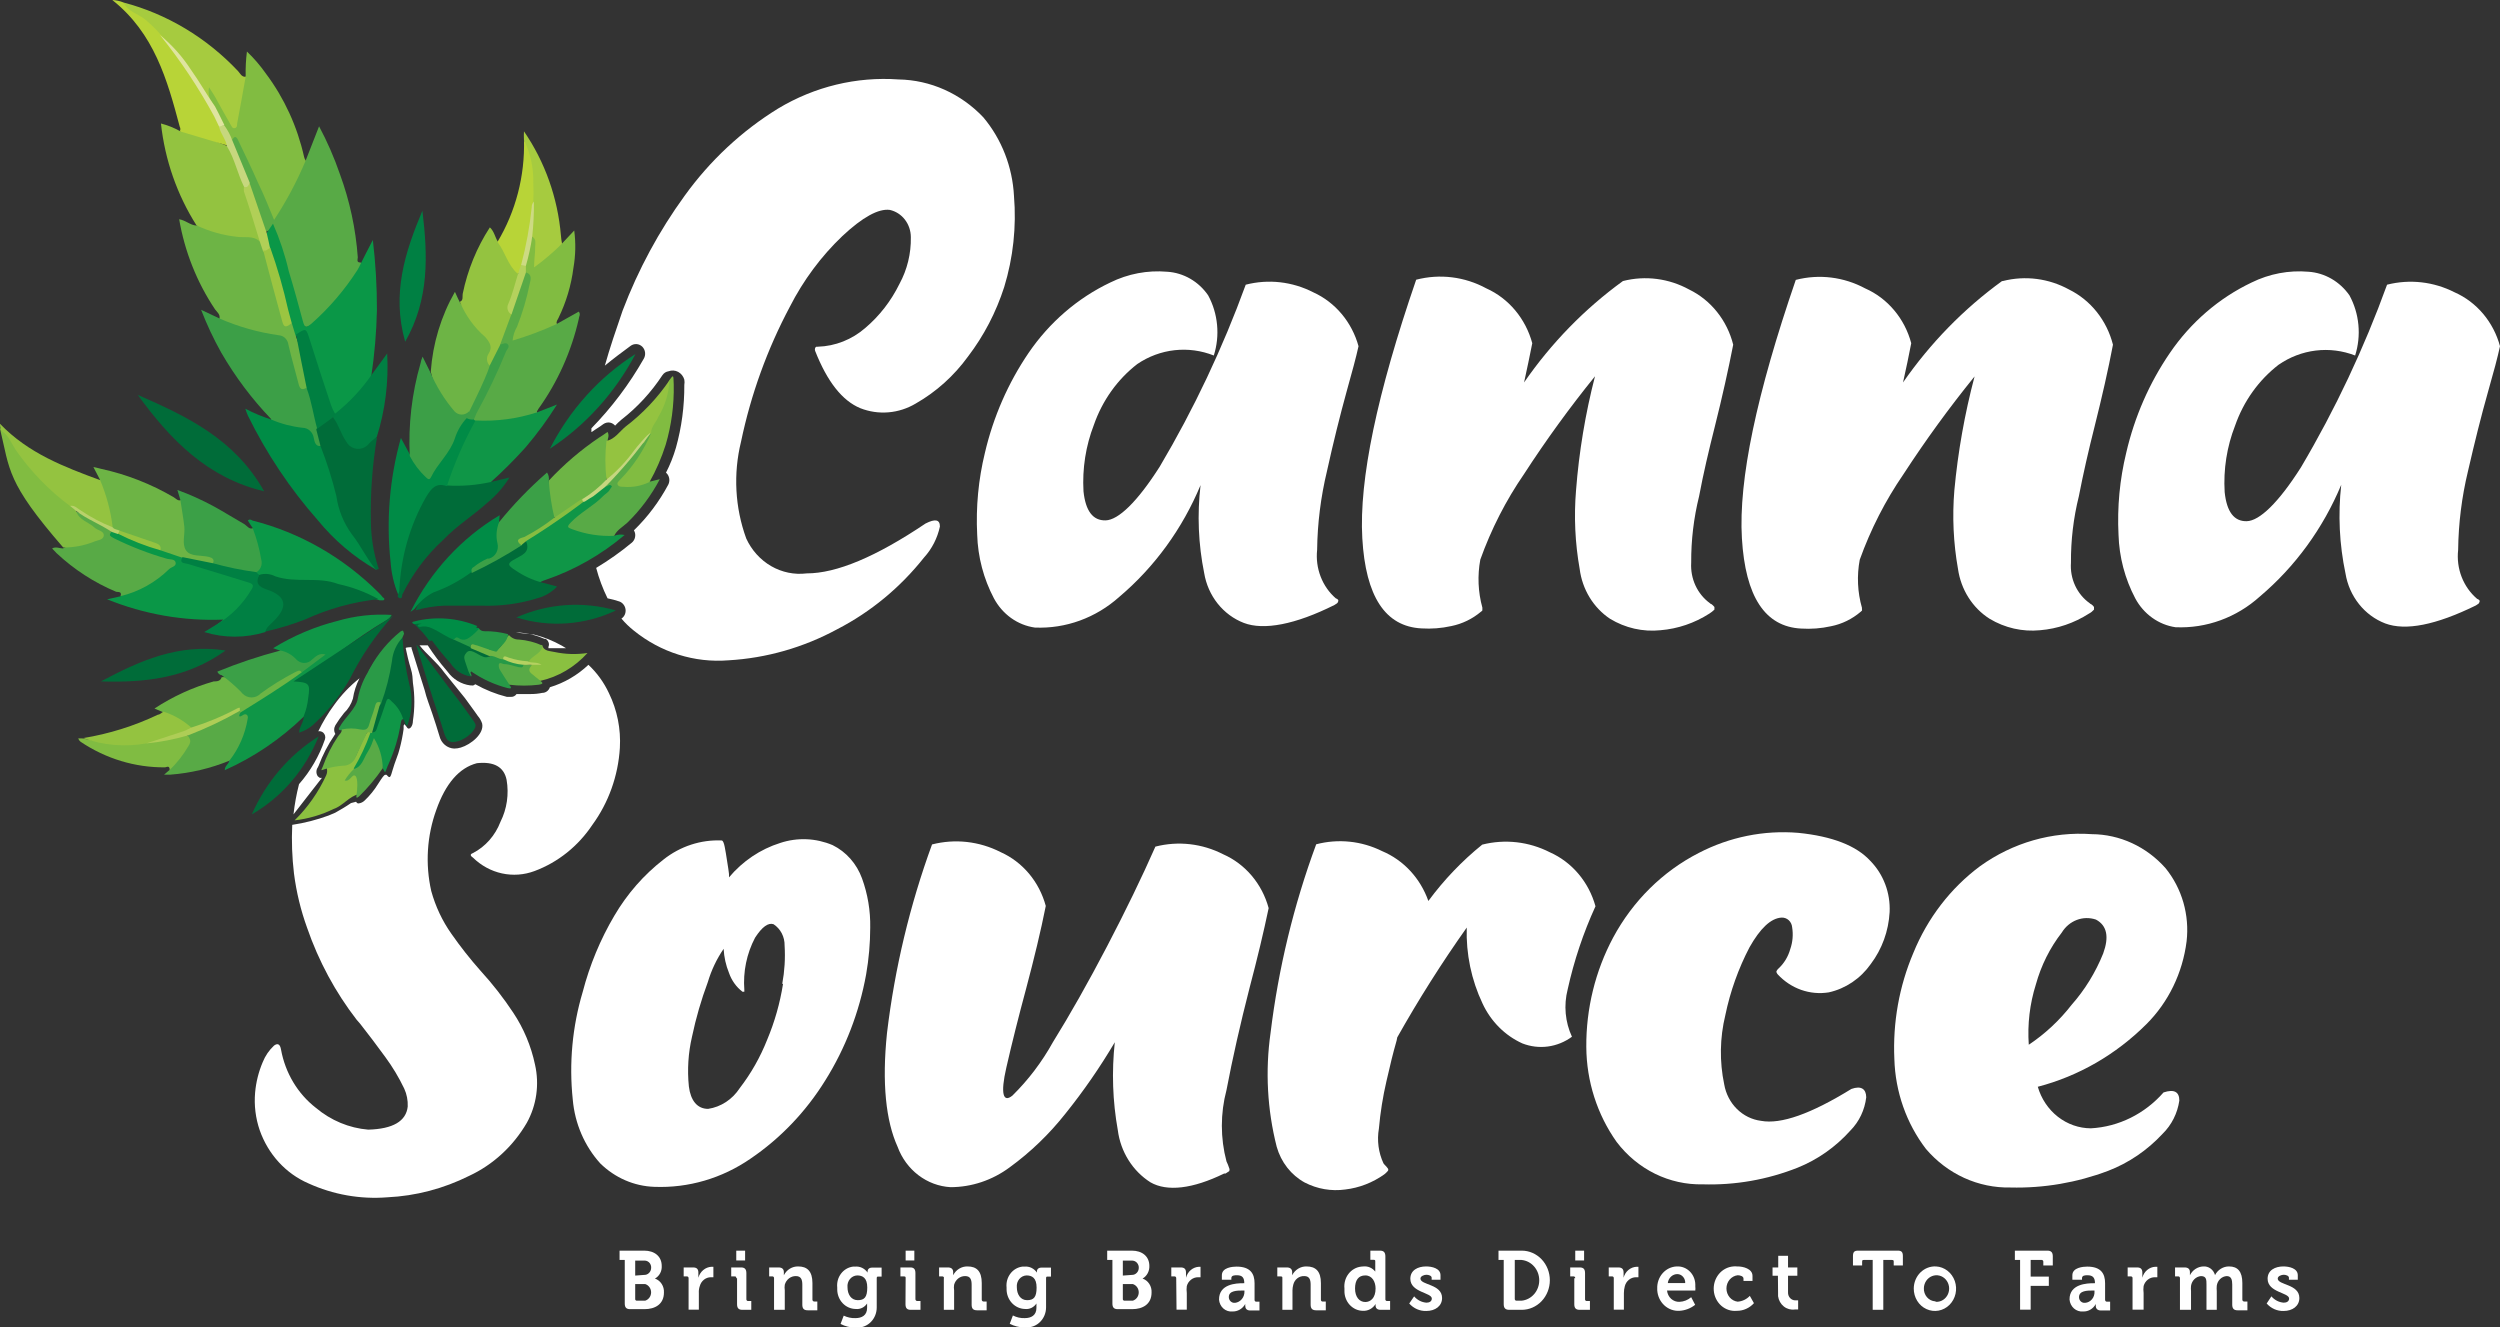 <svg width="113" height="60" viewBox="0 0 113 60" fill="none" xmlns="http://www.w3.org/2000/svg">
<rect x="0" y="0" width="113" height="60" fill="#333333" stroke="none"/>
<g clip-path="url(#clip0_5417_17931)">
<path d="M38.963 39.702C38.722 39.039 38.246 38.501 37.635 38.2C36.879 37.879 36.041 37.844 35.264 38.102C34.37 38.383 33.569 38.922 32.951 39.657V39.507C32.951 39.439 32.901 39.161 32.865 38.921C32.83 38.68 32.794 38.47 32.758 38.282C32.722 38.094 32.672 37.997 32.63 37.989C31.68 37.946 30.746 38.251 29.988 38.853C29.1 39.542 28.346 40.404 27.767 41.392C27.136 42.461 26.655 43.619 26.339 44.833C25.869 46.405 25.716 48.063 25.889 49.701C25.982 50.782 26.42 51.799 27.132 52.586C27.797 53.239 28.665 53.615 29.574 53.645C31.116 53.706 32.639 53.26 33.929 52.368C35.279 51.451 36.43 50.245 37.306 48.829C38.214 47.378 38.84 45.751 39.149 44.044C39.271 43.345 39.333 42.636 39.334 41.926C39.348 41.166 39.221 40.411 38.963 39.702ZM35.393 44.472C35.256 45.339 35.016 46.185 34.679 46.989C34.367 47.779 33.949 48.518 33.437 49.182C33.273 49.434 33.062 49.648 32.816 49.81C32.57 49.971 32.295 50.078 32.008 50.121C31.516 50.121 31.216 49.746 31.137 49.107C31.06 48.353 31.108 47.59 31.28 46.854C31.457 46.014 31.696 45.19 31.994 44.39C32.154 43.852 32.395 43.344 32.708 42.887C32.728 43.262 32.81 43.631 32.951 43.977C33.069 44.316 33.28 44.612 33.558 44.825H33.644V44.743C33.581 43.923 33.75 43.103 34.129 42.384C34.45 41.888 34.729 41.693 34.965 41.775C35.12 41.876 35.248 42.018 35.336 42.186C35.423 42.355 35.468 42.545 35.464 42.737C35.5 43.318 35.464 43.901 35.357 44.472H35.393Z" fill="white"/>
<path d="M45.227 38.515C45.718 38.734 46.157 39.067 46.511 39.488C46.864 39.909 47.123 40.408 47.269 40.949C47.047 42.068 46.747 43.308 46.376 44.705C46.048 45.922 45.748 47.109 45.484 48.266C45.219 49.423 45.334 49.866 45.762 49.52C46.479 48.814 47.095 48.002 47.59 47.109C48.375 45.842 49.192 44.397 50.039 42.775C50.886 41.152 51.615 39.649 52.224 38.267C53.252 38.003 54.336 38.126 55.287 38.613C55.781 38.83 56.223 39.162 56.579 39.583C56.935 40.004 57.196 40.505 57.343 41.047C57.115 42.139 56.827 43.34 56.48 44.653C56.061 46.285 55.713 47.825 55.437 49.273C55.158 50.327 55.158 51.441 55.437 52.495C55.485 52.592 55.525 52.693 55.558 52.796C55.569 52.818 55.575 52.842 55.575 52.867C55.575 52.892 55.569 52.916 55.558 52.938L55.394 53.044H55.33C53.902 53.742 52.752 53.87 52.003 53.442C51.604 53.19 51.265 52.847 51.009 52.439C50.753 52.031 50.587 51.568 50.525 51.083C50.29 49.773 50.245 48.433 50.389 47.109C49.722 48.239 48.977 49.316 48.161 50.332C47.428 51.261 46.578 52.08 45.634 52.766C44.852 53.346 43.92 53.659 42.963 53.66C42.44 53.63 41.935 53.442 41.511 53.118C41.087 52.795 40.76 52.349 40.571 51.834C40.043 50.67 39.857 48.957 40.093 46.688C40.442 43.773 41.125 40.912 42.128 38.169C43.167 37.902 44.263 38.024 45.227 38.515Z" fill="white"/>
<path d="M63.155 46.891C63.143 46.975 63.124 47.058 63.098 47.139C62.977 47.56 62.834 48.131 62.67 48.859C62.506 49.566 62.391 50.284 62.327 51.008C62.233 51.544 62.306 52.097 62.534 52.585C62.573 52.637 62.616 52.684 62.663 52.728L62.734 52.818C62.744 52.834 62.75 52.852 62.75 52.871C62.75 52.89 62.744 52.908 62.734 52.923C62.684 52.982 62.63 53.035 62.57 53.081C62.043 53.456 61.438 53.691 60.806 53.765C60.178 53.853 59.54 53.743 58.971 53.449C58.668 53.283 58.4 53.054 58.183 52.777C57.966 52.499 57.804 52.179 57.707 51.834C57.28 50.157 57.185 48.406 57.429 46.688C57.785 43.769 58.478 40.906 59.492 38.162C60.489 37.901 61.541 38.009 62.47 38.47C62.949 38.671 63.383 38.975 63.743 39.363C64.104 39.751 64.382 40.215 64.562 40.724C65.267 39.769 66.085 38.913 66.997 38.177C68.023 37.917 69.103 38.039 70.053 38.523C70.547 38.742 70.989 39.076 71.346 39.498C71.703 39.92 71.966 40.421 72.116 40.964C71.567 42.163 71.145 43.423 70.859 44.72C70.675 45.435 70.744 46.196 71.052 46.861C70.729 47.098 70.357 47.249 69.966 47.302C69.576 47.354 69.179 47.306 68.81 47.162C68.025 46.807 67.386 46.167 67.011 45.359C66.506 44.294 66.26 43.115 66.297 41.926C65.167 43.521 64.118 45.179 63.155 46.891Z" fill="white"/>
<path d="M79.077 42.82C78.575 43.781 78.207 44.813 77.985 45.885C77.735 46.91 77.718 47.983 77.935 49.017C78.009 49.442 78.211 49.831 78.51 50.127C78.809 50.423 79.191 50.61 79.599 50.662C80.498 50.828 81.855 50.347 83.683 49.22C84.125 49.062 84.347 49.22 84.354 49.596C84.287 50.168 84.035 50.698 83.64 51.098C82.974 51.842 82.156 52.417 81.248 52.781C79.88 53.322 78.425 53.577 76.964 53.532C76.219 53.549 75.48 53.385 74.805 53.053C74.13 52.72 73.537 52.229 73.072 51.616C72.192 50.377 71.711 48.874 71.701 47.327C71.688 45.593 72.107 43.887 72.915 42.376C73.807 40.719 75.157 39.385 76.785 38.553C78.177 37.831 79.729 37.517 81.276 37.644C82.819 37.799 83.906 38.222 84.54 38.913C84.833 39.211 85.063 39.572 85.213 39.971C85.364 40.37 85.431 40.798 85.411 41.227C85.364 42.082 85.067 42.901 84.561 43.571C84.099 44.229 83.423 44.686 82.662 44.855C82.244 44.922 81.816 44.884 81.415 44.743C81.014 44.602 80.651 44.362 80.355 44.044C80.305 43.984 80.284 43.931 80.298 43.894C80.321 43.847 80.353 43.807 80.391 43.774C80.642 43.542 80.825 43.239 80.919 42.902C81.03 42.585 81.059 42.243 81.005 41.911C80.994 41.788 80.939 41.675 80.852 41.594C80.764 41.513 80.65 41.471 80.534 41.475C80.041 41.497 79.556 41.971 79.077 42.82Z" fill="white"/>
<path d="M98.834 42.549C98.902 41.959 98.852 41.361 98.689 40.792C98.525 40.223 98.251 39.696 97.885 39.244C97.458 38.761 96.942 38.376 96.369 38.111C95.795 37.846 95.176 37.708 94.55 37.704C92.758 37.577 90.978 38.087 89.495 39.154C88.166 40.144 87.123 41.501 86.482 43.075C85.843 44.58 85.55 46.222 85.625 47.868C85.668 49.35 86.169 50.777 87.053 51.932C87.533 52.494 88.123 52.941 88.782 53.242C89.441 53.542 90.154 53.69 90.873 53.675C92.375 53.712 93.871 53.457 95.285 52.923C96.216 52.566 97.057 51.994 97.749 51.248C98.155 50.852 98.422 50.322 98.506 49.746C98.506 49.348 98.27 49.22 97.792 49.378C96.94 50.349 95.761 50.932 94.507 51C93.969 50.998 93.446 50.814 93.014 50.476C92.583 50.138 92.265 49.664 92.108 49.122C93.951 48.641 95.643 47.665 97.02 46.29C98.014 45.298 98.654 43.978 98.834 42.549ZM95.064 43.097C94.72 43.953 94.237 44.738 93.636 45.419C93.087 46.125 92.434 46.734 91.701 47.222C91.636 46.299 91.745 45.373 92.022 44.495C92.259 43.639 92.657 42.841 93.193 42.151C93.353 41.888 93.591 41.688 93.87 41.581C94.149 41.475 94.453 41.47 94.736 41.565C95.243 41.836 95.335 42.354 95.064 43.097Z" fill="white"/>
<path d="M15.101 31.867C14.827 32.237 14.588 32.635 14.387 33.054C14.426 33.047 14.466 33.048 14.504 33.059C14.542 33.069 14.578 33.088 14.609 33.114C14.65 33.151 14.68 33.2 14.694 33.255C14.708 33.31 14.706 33.368 14.687 33.422C14.429 34.171 14.031 34.858 13.516 35.443C13.401 35.891 13.318 36.348 13.266 36.81L14.159 35.66L14.552 35.157C14.518 35.165 14.484 35.165 14.451 35.157L14.366 35.09C14.324 35.031 14.302 34.96 14.302 34.887C14.302 34.813 14.324 34.742 14.366 34.684L14.402 34.609C14.585 34.122 14.825 33.66 15.116 33.234C15.123 33.212 15.139 33.193 15.158 33.181C15.124 33.121 15.105 33.053 15.105 32.982C15.105 32.912 15.124 32.843 15.158 32.783C15.277 32.589 15.408 32.403 15.551 32.227C15.736 32.052 15.873 31.83 15.951 31.581C16 31.258 16.101 30.945 16.251 30.657C15.816 31.002 15.429 31.409 15.101 31.867ZM24.79 29.238V29.298H25.583L25.397 29.185C24.998 28.961 24.573 28.792 24.134 28.682L23.32 28.591H23.491C23.877 28.622 24.255 28.718 24.612 28.877H24.662L24.726 28.922C24.756 28.957 24.781 28.998 24.798 29.042C24.82 29.106 24.817 29.176 24.79 29.238ZM15.865 36.299C15.637 36.457 15.394 36.599 15.151 36.735L14.851 36.862C14.318 37.058 13.768 37.199 13.209 37.283C13.175 38.018 13.201 38.754 13.288 39.484C13.396 40.322 13.594 41.143 13.88 41.933C14.401 43.443 15.159 44.849 16.122 46.095L16.279 46.275C16.665 46.764 17.036 47.259 17.415 47.778C17.743 48.223 18.03 48.701 18.271 49.205C18.387 49.458 18.441 49.736 18.429 50.016C18.357 50.677 17.765 51.03 16.643 51.06C15.78 50.988 14.957 50.645 14.28 50.076C13.457 49.438 12.894 48.496 12.702 47.44C12.659 47.192 12.552 47.139 12.388 47.259C12.165 47.466 11.989 47.723 11.874 48.011C11.689 48.446 11.573 48.91 11.531 49.385C11.481 49.96 11.552 50.54 11.738 51.083C11.927 51.622 12.219 52.114 12.598 52.528C12.976 52.942 13.433 53.268 13.937 53.487C15.061 53.999 16.286 54.215 17.508 54.118C18.79 54.058 20.047 53.728 21.206 53.149C22.286 52.647 23.195 51.811 23.812 50.752C24.253 49.959 24.386 49.017 24.183 48.123C24.005 47.279 23.67 46.48 23.198 45.772C22.756 45.104 22.264 44.473 21.727 43.886C21.256 43.356 20.815 42.796 20.406 42.211C19.994 41.628 19.684 40.971 19.492 40.273C19.217 39.055 19.297 37.777 19.721 36.607C20.142 35.413 20.756 34.706 21.556 34.496C22.327 34.413 22.777 34.661 22.898 35.247C23.011 35.896 22.913 36.565 22.62 37.148C22.385 37.763 21.943 38.266 21.377 38.56C21.249 38.605 21.242 38.673 21.377 38.763C21.744 39.123 22.198 39.371 22.689 39.478C23.18 39.585 23.689 39.548 24.162 39.371C25.218 38.978 26.132 38.248 26.775 37.283C27.508 36.279 27.941 35.068 28.018 33.805C28.068 32.95 27.897 32.096 27.525 31.333C27.298 30.846 26.983 30.41 26.597 30.049C26.097 30.522 25.501 30.869 24.855 31.063C24.83 31.138 24.783 31.202 24.722 31.248C24.66 31.294 24.587 31.318 24.512 31.318C24.336 31.355 24.156 31.372 23.977 31.371H23.348C23.319 31.415 23.279 31.449 23.232 31.472C23.186 31.494 23.135 31.503 23.084 31.499H22.913C22.415 31.374 21.935 31.182 21.485 30.928L21.399 30.98C21.366 30.988 21.332 30.988 21.299 30.98H21.256C21.054 30.954 20.859 30.885 20.682 30.778C20.506 30.671 20.351 30.528 20.228 30.357L20.178 30.297C19.872 29.943 19.59 29.566 19.335 29.17H18.964C19.271 29.568 19.742 29.921 20.085 30.402L21.013 31.551L21.456 32.16L21.599 32.363C21.684 32.46 21.75 32.575 21.792 32.701C21.899 33.159 21.285 33.655 20.828 33.79C20.73 33.82 20.629 33.835 20.528 33.835C20.374 33.829 20.227 33.771 20.107 33.669C19.987 33.568 19.902 33.428 19.864 33.272C19.764 32.926 19.649 32.588 19.535 32.242C19.421 31.897 19.278 31.551 19.193 31.191C19.121 30.95 19.021 30.642 18.921 30.327L18.6 29.298V29.253C18.6 29.253 18.364 29.253 18.336 29.29C18.4 29.598 18.471 29.906 18.564 30.207C18.657 30.507 18.643 30.642 18.664 30.868C18.75 31.435 18.75 32.013 18.664 32.58C18.664 32.851 18.493 33.001 18.414 32.904C18.373 32.843 18.328 32.785 18.279 32.731L18.243 32.798V32.956C18.201 33.255 18.142 33.551 18.064 33.843C18.007 34.098 17.857 34.413 17.743 34.812C17.665 35.082 17.636 35.195 17.529 35.082L17.472 35.022H17.415C17.358 35.022 17.272 35.15 17.093 35.428C16.923 35.705 16.719 35.957 16.486 36.179C16.412 36.253 16.317 36.3 16.215 36.314C16.165 36.314 16.144 36.314 16.094 36.239" fill="white"/>
<path d="M28.239 56.95H28.004V56.529H29.118C29.582 56.529 29.91 56.785 29.91 57.221C29.917 57.337 29.892 57.453 29.837 57.554C29.783 57.655 29.701 57.738 29.603 57.791C29.728 57.834 29.835 57.92 29.909 58.034C29.983 58.148 30.018 58.285 30.01 58.422C30.01 58.956 29.603 59.174 29.132 59.174H28.482C28.311 59.174 28.239 59.099 28.239 58.918V56.95ZM29.118 57.626C29.158 57.627 29.198 57.62 29.236 57.605C29.273 57.589 29.308 57.566 29.337 57.537C29.366 57.508 29.39 57.472 29.406 57.434C29.422 57.395 29.431 57.353 29.432 57.311C29.435 57.27 29.43 57.23 29.418 57.191C29.406 57.152 29.387 57.117 29.362 57.086C29.336 57.055 29.306 57.03 29.271 57.012C29.237 56.994 29.199 56.983 29.161 56.98H28.711V57.656L29.118 57.626ZM28.789 58.791H29.161C29.238 58.767 29.306 58.718 29.355 58.65C29.404 58.582 29.43 58.5 29.43 58.415C29.43 58.33 29.404 58.247 29.355 58.18C29.306 58.112 29.238 58.063 29.161 58.039H28.711V58.73C28.714 58.749 28.724 58.766 28.739 58.777C28.753 58.788 28.771 58.793 28.789 58.791Z" fill="white"/>
<path d="M31.124 57.776C31.125 57.767 31.124 57.757 31.121 57.747C31.118 57.737 31.114 57.729 31.108 57.721C31.102 57.713 31.095 57.707 31.086 57.702C31.078 57.698 31.069 57.695 31.059 57.694H30.902V57.288H31.324C31.488 57.288 31.566 57.356 31.566 57.521V57.754C31.604 57.616 31.681 57.495 31.787 57.406C31.893 57.317 32.023 57.265 32.159 57.258H32.245V57.731H32.13C32.017 57.732 31.907 57.771 31.817 57.843C31.727 57.914 31.662 58.015 31.631 58.13C31.595 58.23 31.581 58.338 31.588 58.445V59.196H31.124V57.769V57.776Z" fill="white"/>
<path d="M33.279 57.776C33.279 57.716 33.279 57.694 33.194 57.694H33.051V57.288H33.493C33.658 57.288 33.736 57.363 33.736 57.544V58.723C33.735 58.733 33.736 58.743 33.739 58.752C33.742 58.762 33.746 58.771 33.752 58.778C33.758 58.786 33.765 58.792 33.774 58.797C33.782 58.802 33.791 58.805 33.8 58.806H33.958V59.204H33.558C33.386 59.204 33.315 59.129 33.315 58.948V57.776H33.279ZM33.279 56.529H33.679V56.973H33.279V56.529Z" fill="white"/>
<path d="M34.987 57.776C34.988 57.767 34.987 57.757 34.984 57.747C34.982 57.737 34.977 57.729 34.971 57.721C34.965 57.713 34.958 57.707 34.95 57.702C34.941 57.698 34.932 57.695 34.923 57.694H34.766V57.288H35.187C35.351 57.288 35.43 57.363 35.43 57.498V57.641C35.492 57.518 35.586 57.415 35.701 57.345C35.816 57.275 35.947 57.239 36.079 57.243C36.486 57.243 36.722 57.461 36.722 57.994V58.745C36.722 58.767 36.73 58.788 36.745 58.804C36.76 58.819 36.78 58.828 36.801 58.828H36.943V59.226H36.515C36.337 59.226 36.265 59.151 36.265 58.971V58.069C36.265 57.837 36.208 57.679 35.972 57.679C35.86 57.677 35.75 57.715 35.66 57.785C35.569 57.856 35.504 57.956 35.472 58.069C35.459 58.154 35.459 58.24 35.472 58.325V59.204H34.987V57.776Z" fill="white"/>
<path d="M38.664 59.579C38.95 59.579 39.193 59.459 39.193 59.114V58.918C39.136 59.004 39.058 59.072 38.968 59.116C38.877 59.16 38.777 59.177 38.678 59.166C38.456 59.164 38.244 59.07 38.087 58.904C37.931 58.738 37.843 58.514 37.843 58.28C37.846 58.252 37.846 58.224 37.843 58.197C37.819 57.972 37.88 57.746 38.014 57.569C38.148 57.391 38.343 57.277 38.557 57.251H38.65C38.758 57.24 38.867 57.259 38.966 57.306C39.065 57.354 39.151 57.428 39.214 57.521V57.468C39.214 57.386 39.271 57.296 39.421 57.296H39.849V57.701H39.707C39.657 57.701 39.628 57.701 39.628 57.776V59.099C39.628 59.34 39.537 59.571 39.375 59.741C39.213 59.912 38.993 60.008 38.764 60.008H38.65C38.422 60.005 38.197 59.949 37.993 59.842L38.136 59.467C38.301 59.547 38.482 59.586 38.664 59.579ZM39.2 58.197C39.2 57.761 38.993 57.649 38.743 57.649C38.68 57.651 38.619 57.668 38.562 57.696C38.506 57.725 38.456 57.766 38.415 57.816C38.374 57.866 38.343 57.924 38.325 57.987C38.306 58.05 38.3 58.117 38.307 58.182C38.307 58.505 38.471 58.768 38.771 58.768C39.071 58.768 39.2 58.633 39.2 58.197Z" fill="white"/>
<path d="M40.935 57.776C40.935 57.716 40.935 57.694 40.849 57.694H40.699V57.288H41.142C41.306 57.288 41.377 57.363 41.377 57.544V58.723C41.377 58.745 41.386 58.766 41.401 58.781C41.415 58.797 41.435 58.806 41.456 58.806H41.606V59.204H41.163C40.999 59.204 40.928 59.129 40.928 58.948L40.935 57.776ZM40.935 56.529H41.328V56.973H40.935V56.529Z" fill="white"/>
<path d="M42.669 57.776C42.67 57.767 42.669 57.757 42.666 57.747C42.663 57.737 42.659 57.729 42.653 57.721C42.647 57.713 42.639 57.707 42.631 57.702C42.623 57.698 42.614 57.695 42.604 57.694H42.447V57.288H42.84C43.004 57.288 43.083 57.363 43.083 57.498V57.641C43.145 57.518 43.239 57.415 43.354 57.345C43.468 57.275 43.6 57.239 43.733 57.243C44.147 57.243 44.375 57.461 44.375 57.994V58.745C44.375 58.767 44.383 58.788 44.398 58.804C44.413 58.819 44.433 58.828 44.454 58.828H44.596V59.226H44.168C43.989 59.226 43.918 59.151 43.918 58.971V58.069C43.918 57.837 43.861 57.679 43.625 57.679C43.513 57.677 43.403 57.715 43.313 57.785C43.223 57.856 43.157 57.956 43.126 58.069C43.112 58.154 43.112 58.24 43.126 58.325V59.204H42.661V57.776H42.669Z" fill="white"/>
<path d="M46.318 59.579C46.604 59.579 46.847 59.459 46.847 59.114V58.918C46.79 59.004 46.712 59.072 46.622 59.116C46.532 59.16 46.432 59.177 46.333 59.166C46.11 59.162 45.897 59.066 45.741 58.899C45.585 58.732 45.497 58.507 45.497 58.272C45.501 58.247 45.501 58.222 45.497 58.197C45.473 57.972 45.535 57.746 45.669 57.569C45.802 57.391 45.998 57.277 46.211 57.251H46.304C46.412 57.24 46.522 57.259 46.62 57.306C46.719 57.354 46.805 57.428 46.868 57.521V57.468C46.868 57.386 46.925 57.296 47.075 57.296H47.504V57.701H47.361C47.311 57.701 47.282 57.701 47.282 57.776V59.099C47.281 59.218 47.258 59.336 47.214 59.446C47.17 59.556 47.105 59.655 47.024 59.739C46.943 59.823 46.848 59.889 46.742 59.934C46.637 59.978 46.525 60.001 46.411 60H46.297C46.069 59.998 45.844 59.941 45.64 59.835L45.783 59.459C45.949 59.545 46.133 59.586 46.318 59.579ZM46.854 58.197C46.854 57.761 46.647 57.649 46.397 57.649C46.334 57.651 46.273 57.668 46.217 57.696C46.16 57.725 46.11 57.766 46.069 57.816C46.028 57.866 45.998 57.924 45.979 57.987C45.961 58.05 45.955 58.117 45.961 58.182C45.961 58.505 46.126 58.768 46.425 58.768C46.725 58.768 46.854 58.633 46.854 58.197Z" fill="white"/>
<path d="M50.281 56.95H50.045V56.529H51.159C51.623 56.529 51.951 56.785 51.951 57.221C51.956 57.336 51.929 57.451 51.875 57.552C51.821 57.653 51.741 57.736 51.644 57.791C51.769 57.834 51.877 57.92 51.95 58.034C52.024 58.148 52.059 58.285 52.051 58.422C52.051 58.956 51.644 59.174 51.173 59.174H50.523C50.352 59.174 50.281 59.099 50.281 58.918V56.95ZM51.159 57.626C51.199 57.627 51.239 57.62 51.277 57.605C51.314 57.589 51.349 57.566 51.378 57.537C51.407 57.508 51.431 57.472 51.447 57.434C51.463 57.395 51.472 57.353 51.473 57.311C51.475 57.269 51.469 57.228 51.456 57.189C51.442 57.15 51.422 57.114 51.395 57.083C51.369 57.052 51.337 57.027 51.301 57.01C51.265 56.992 51.227 56.982 51.187 56.98H50.752V57.656L51.159 57.626ZM50.83 58.791H51.202C51.279 58.767 51.347 58.718 51.396 58.65C51.445 58.582 51.471 58.5 51.471 58.415C51.471 58.33 51.445 58.247 51.396 58.18C51.347 58.112 51.279 58.063 51.202 58.039H50.752V58.73C50.755 58.749 50.765 58.766 50.78 58.777C50.794 58.788 50.812 58.793 50.83 58.791Z" fill="white"/>
<path d="M53.165 57.776C53.166 57.767 53.165 57.757 53.162 57.747C53.159 57.737 53.155 57.729 53.149 57.721C53.143 57.713 53.136 57.707 53.127 57.702C53.119 57.698 53.11 57.695 53.1 57.694H52.943V57.288H53.365C53.529 57.288 53.607 57.356 53.607 57.521V57.754C53.643 57.615 53.719 57.492 53.826 57.403C53.933 57.314 54.064 57.263 54.2 57.258H54.264V57.731H54.15C54.036 57.731 53.925 57.77 53.834 57.842C53.742 57.913 53.675 58.014 53.643 58.13C53.629 58.234 53.629 58.34 53.643 58.445V59.196H53.179L53.165 57.776Z" fill="white"/>
<path d="M56.185 58.002H56.242C56.242 57.739 56.142 57.641 55.907 57.641C55.821 57.641 55.657 57.641 55.657 57.769V57.844H55.228V57.641C55.228 57.288 55.714 57.251 55.892 57.251C56.52 57.251 56.706 57.574 56.706 58.002V58.753C56.705 58.763 56.706 58.773 56.709 58.782C56.712 58.792 56.716 58.801 56.722 58.808C56.728 58.816 56.735 58.822 56.744 58.827C56.752 58.832 56.761 58.835 56.77 58.836H56.928V59.234H56.513C56.342 59.234 56.285 59.136 56.285 59.023V58.941C56.226 59.047 56.141 59.134 56.04 59.193C55.938 59.252 55.823 59.282 55.707 59.279C55.633 59.286 55.559 59.278 55.489 59.255C55.419 59.232 55.354 59.195 55.297 59.145C55.241 59.096 55.195 59.035 55.161 58.966C55.127 58.898 55.106 58.822 55.1 58.745C55.093 58.032 55.885 58.002 56.185 58.002ZM55.828 58.888C55.946 58.873 56.054 58.813 56.132 58.718C56.21 58.624 56.252 58.502 56.249 58.377V58.332H56.163C55.928 58.332 55.542 58.332 55.542 58.625C55.542 58.661 55.549 58.697 55.563 58.73C55.576 58.762 55.596 58.792 55.62 58.817C55.645 58.841 55.675 58.86 55.706 58.873C55.739 58.885 55.773 58.89 55.806 58.888H55.828Z" fill="white"/>
<path d="M57.963 57.776C57.963 57.716 57.963 57.694 57.877 57.694H57.734V57.288H58.163C58.32 57.288 58.406 57.363 58.406 57.498V57.641C58.468 57.518 58.562 57.415 58.677 57.345C58.791 57.275 58.922 57.239 59.055 57.243C59.469 57.243 59.705 57.461 59.705 57.994V58.745C59.704 58.755 59.705 58.765 59.708 58.775C59.71 58.784 59.715 58.793 59.721 58.801C59.727 58.809 59.734 58.815 59.742 58.82C59.751 58.824 59.76 58.827 59.769 58.828H59.926V59.226H59.491C59.319 59.226 59.241 59.151 59.241 58.971V58.069C59.241 57.837 59.184 57.679 58.955 57.679C58.842 57.673 58.73 57.709 58.639 57.78C58.548 57.852 58.483 57.954 58.456 58.069C58.433 58.152 58.421 58.238 58.42 58.325V59.204H57.963V57.776Z" fill="white"/>
<path d="M61.626 57.243C61.727 57.233 61.828 57.248 61.922 57.289C62.015 57.329 62.097 57.394 62.162 57.476V57.025C62.162 56.965 62.162 56.943 62.076 56.943H61.94V56.529H62.376C62.547 56.529 62.619 56.612 62.619 56.792V58.723C62.618 58.733 62.618 58.743 62.621 58.752C62.624 58.762 62.628 58.771 62.634 58.778C62.64 58.786 62.648 58.792 62.656 58.797C62.664 58.802 62.673 58.805 62.683 58.806H62.833V59.204H62.404C62.24 59.204 62.176 59.121 62.176 59.008V58.941C62.114 59.041 62.028 59.123 61.926 59.177C61.825 59.231 61.711 59.256 61.597 59.249C61.487 59.247 61.378 59.222 61.276 59.176C61.175 59.129 61.083 59.062 61.006 58.979C60.929 58.895 60.868 58.796 60.828 58.688C60.787 58.579 60.767 58.464 60.769 58.347C60.766 58.312 60.766 58.277 60.769 58.242C60.756 58.125 60.766 58.006 60.797 57.892C60.828 57.778 60.88 57.672 60.951 57.58C61.021 57.488 61.108 57.411 61.207 57.355C61.306 57.298 61.414 57.263 61.526 57.251L61.626 57.243ZM61.712 58.851C61.947 58.851 62.176 58.67 62.176 58.242C62.176 57.942 62.026 57.649 61.712 57.649C61.398 57.649 61.248 57.867 61.248 58.242C61.248 58.618 61.44 58.851 61.712 58.851Z" fill="white"/>
<path d="M63.919 58.595C64.062 58.763 64.262 58.865 64.475 58.881C64.611 58.881 64.718 58.821 64.718 58.693C64.718 58.422 63.747 58.422 63.747 57.799C63.747 57.416 64.083 57.243 64.461 57.243C64.718 57.243 65.111 57.326 65.111 57.641V57.844H64.711V57.754C64.711 57.664 64.576 57.619 64.475 57.619C64.376 57.619 64.204 57.679 64.204 57.791C64.204 58.092 65.182 58.032 65.182 58.67C65.182 59.031 64.875 59.256 64.468 59.256C64.324 59.261 64.181 59.233 64.048 59.175C63.915 59.116 63.796 59.029 63.697 58.918L63.919 58.595Z" fill="white"/>
<path d="M67.968 56.95H67.732V56.529H68.782C69.119 56.529 69.442 56.67 69.681 56.921C69.919 57.172 70.053 57.512 70.053 57.867C70.053 58.221 69.919 58.561 69.681 58.812C69.442 59.063 69.119 59.204 68.782 59.204H68.218C68.047 59.204 67.968 59.129 67.968 58.948V56.95ZM68.546 58.791H68.775C68.993 58.77 69.196 58.664 69.344 58.493C69.492 58.323 69.574 58.101 69.574 57.87C69.574 57.64 69.492 57.417 69.344 57.247C69.196 57.077 68.993 56.971 68.775 56.95H68.468V58.708C68.467 58.718 68.468 58.728 68.471 58.737C68.473 58.747 68.478 58.756 68.484 58.763C68.49 58.771 68.497 58.777 68.505 58.782C68.514 58.787 68.523 58.79 68.532 58.791H68.546Z" fill="white"/>
<path d="M71.201 57.776C71.202 57.767 71.201 57.757 71.198 57.747C71.196 57.737 71.191 57.729 71.185 57.721C71.179 57.713 71.172 57.707 71.164 57.702C71.155 57.698 71.146 57.695 71.137 57.694H70.973V57.288H71.401C71.572 57.288 71.644 57.363 71.644 57.544V58.723C71.643 58.733 71.644 58.743 71.646 58.752C71.649 58.762 71.654 58.771 71.66 58.778C71.666 58.786 71.673 58.792 71.681 58.797C71.69 58.802 71.699 58.805 71.708 58.806H71.865V59.204H71.401C71.23 59.204 71.158 59.129 71.158 58.948V57.776H71.201ZM71.201 56.529H71.601V56.973H71.201V56.529Z" fill="white"/>
<path d="M72.943 57.776C72.944 57.767 72.943 57.757 72.941 57.747C72.938 57.737 72.934 57.729 72.928 57.721C72.922 57.713 72.914 57.707 72.906 57.702C72.898 57.698 72.888 57.695 72.879 57.694H72.715V57.288H73.143C73.308 57.288 73.386 57.356 73.386 57.521V57.754C73.421 57.616 73.496 57.494 73.602 57.405C73.707 57.316 73.837 57.264 73.972 57.258H74.057V57.731H73.943C73.83 57.732 73.72 57.771 73.63 57.843C73.54 57.914 73.474 58.015 73.443 58.13C73.415 58.232 73.4 58.338 73.4 58.445V59.196H72.943V57.769V57.776Z" fill="white"/>
<path d="M75.814 57.243C76.023 57.237 76.226 57.318 76.378 57.469C76.531 57.619 76.62 57.827 76.628 58.047C76.631 58.082 76.631 58.117 76.628 58.152C76.635 58.212 76.635 58.272 76.628 58.332H75.35C75.364 58.477 75.43 58.611 75.535 58.706C75.64 58.8 75.775 58.85 75.914 58.843C76.107 58.835 76.292 58.761 76.442 58.633L76.621 58.978C76.413 59.141 76.165 59.235 75.907 59.249C75.657 59.263 75.412 59.173 75.225 58.999C75.038 58.825 74.924 58.58 74.907 58.317V58.242C74.902 58.116 74.921 57.99 74.963 57.871C75.004 57.753 75.068 57.644 75.149 57.551C75.231 57.458 75.329 57.383 75.438 57.33C75.547 57.278 75.665 57.248 75.785 57.243H75.814ZM76.171 57.994C76.174 57.944 76.167 57.894 76.151 57.846C76.136 57.798 76.111 57.754 76.079 57.717C76.048 57.679 76.009 57.648 75.966 57.626C75.923 57.604 75.876 57.592 75.828 57.589C75.719 57.586 75.614 57.626 75.532 57.701C75.45 57.776 75.398 57.881 75.385 57.994H76.171Z" fill="white"/>
<path d="M78.542 57.243C78.778 57.243 79.213 57.341 79.213 57.671V57.897H78.806V57.791C78.806 57.686 78.656 57.641 78.542 57.641C78.403 57.658 78.274 57.728 78.18 57.838C78.087 57.948 78.035 58.091 78.035 58.238C78.035 58.386 78.087 58.529 78.18 58.639C78.274 58.749 78.403 58.819 78.542 58.836C78.75 58.821 78.945 58.728 79.092 58.573L79.278 58.903C79.179 59.014 79.059 59.101 78.926 59.16C78.794 59.22 78.651 59.25 78.507 59.249C78.381 59.261 78.254 59.248 78.133 59.208C78.012 59.169 77.9 59.105 77.803 59.02C77.706 58.935 77.626 58.83 77.567 58.712C77.509 58.594 77.473 58.466 77.463 58.333C77.452 58.201 77.466 58.067 77.504 57.941C77.543 57.814 77.605 57.697 77.686 57.595C77.768 57.494 77.868 57.41 77.981 57.35C78.094 57.29 78.216 57.253 78.342 57.243C78.397 57.236 78.452 57.236 78.507 57.243H78.542Z" fill="white"/>
<path d="M80.362 57.664H80.119V57.288H80.376V56.762H80.819V57.288H81.24V57.664H80.819V58.415C80.817 58.46 80.824 58.506 80.838 58.548C80.853 58.591 80.876 58.63 80.905 58.664C80.934 58.697 80.969 58.724 81.008 58.743C81.047 58.763 81.09 58.774 81.133 58.776H81.276V59.189H81.126C80.95 59.214 80.771 59.166 80.629 59.053C80.487 58.94 80.394 58.773 80.369 58.588C80.365 58.538 80.365 58.487 80.369 58.438L80.362 57.664Z" fill="white"/>
<path d="M84.632 56.95H84.254C84.197 56.95 84.168 56.95 84.168 57.033V57.198H83.754V56.777C83.754 56.597 83.811 56.529 83.982 56.529H85.782C85.953 56.529 86.01 56.597 86.01 56.777V57.198H85.596V57.033C85.596 56.98 85.596 56.95 85.51 56.95H85.125V59.204H84.646V56.95H84.632Z" fill="white"/>
<path d="M87.509 57.243C87.696 57.253 87.876 57.321 88.027 57.438C88.177 57.555 88.292 57.716 88.357 57.901C88.421 58.086 88.433 58.287 88.39 58.479C88.347 58.671 88.251 58.845 88.115 58.981C87.979 59.116 87.808 59.206 87.623 59.24C87.439 59.274 87.249 59.25 87.077 59.171C86.905 59.093 86.759 58.963 86.657 58.798C86.555 58.632 86.501 58.439 86.502 58.242C86.503 58.106 86.53 57.971 86.581 57.847C86.633 57.722 86.708 57.609 86.802 57.516C86.896 57.423 87.007 57.35 87.129 57.303C87.25 57.256 87.379 57.236 87.509 57.243ZM87.509 58.843C87.622 58.847 87.733 58.817 87.829 58.754C87.925 58.692 88.002 58.601 88.049 58.493C88.096 58.385 88.112 58.265 88.094 58.147C88.076 58.03 88.025 57.921 87.948 57.834C87.872 57.747 87.772 57.685 87.662 57.658C87.552 57.63 87.437 57.638 87.331 57.679C87.225 57.72 87.133 57.794 87.067 57.89C87.001 57.986 86.963 58.101 86.959 58.22C86.955 58.295 86.965 58.37 86.989 58.441C87.013 58.511 87.05 58.577 87.097 58.632C87.145 58.688 87.203 58.733 87.267 58.766C87.332 58.798 87.402 58.817 87.473 58.821L87.509 58.843Z" fill="white"/>
<path d="M91.308 56.95H91.072V56.529H92.543C92.715 56.529 92.786 56.612 92.786 56.785V57.198H92.358V57.033C92.359 57.023 92.358 57.013 92.355 57.003C92.352 56.994 92.348 56.985 92.342 56.977C92.336 56.97 92.328 56.963 92.32 56.959C92.312 56.954 92.303 56.951 92.293 56.95H91.786V57.701H92.607V58.122H91.786V59.196H91.308V56.943V56.95Z" fill="white"/>
<path d="M94.635 58.002H94.693C94.693 57.739 94.585 57.641 94.35 57.641C94.271 57.641 94.107 57.641 94.107 57.769V57.844H93.671V57.641C93.671 57.288 94.164 57.251 94.343 57.251C94.971 57.251 95.15 57.574 95.15 58.002V58.753C95.15 58.775 95.158 58.796 95.173 58.811C95.187 58.827 95.207 58.836 95.228 58.836H95.378V59.234H94.964C94.793 59.234 94.728 59.136 94.728 59.023V58.941C94.672 59.047 94.589 59.135 94.488 59.194C94.387 59.254 94.273 59.283 94.157 59.279C94.083 59.286 94.008 59.278 93.937 59.254C93.866 59.231 93.8 59.193 93.743 59.143C93.686 59.093 93.639 59.031 93.605 58.962C93.57 58.892 93.549 58.816 93.543 58.738C93.536 58.032 94.336 58.002 94.635 58.002ZM94.25 58.888C94.37 58.879 94.481 58.819 94.56 58.724C94.639 58.628 94.679 58.504 94.671 58.377V58.332H94.593C94.35 58.332 93.971 58.332 93.971 58.633C93.971 58.668 93.978 58.702 93.991 58.734C94.004 58.766 94.023 58.795 94.047 58.819C94.072 58.843 94.1 58.861 94.131 58.873C94.162 58.885 94.195 58.89 94.228 58.888H94.25Z" fill="white"/>
<path d="M96.391 57.776C96.392 57.767 96.391 57.757 96.389 57.747C96.386 57.737 96.382 57.729 96.376 57.721C96.37 57.713 96.362 57.707 96.354 57.702C96.346 57.698 96.336 57.695 96.327 57.694H96.17V57.288H96.591C96.755 57.288 96.834 57.356 96.834 57.521V57.754C96.869 57.616 96.944 57.494 97.05 57.405C97.155 57.316 97.284 57.264 97.419 57.258H97.512V57.731H97.398C97.284 57.73 97.172 57.768 97.081 57.84C96.989 57.912 96.922 58.014 96.891 58.13C96.877 58.234 96.877 58.34 96.891 58.445V59.196H96.391V57.776Z" fill="white"/>
<path d="M98.534 57.776C98.535 57.767 98.534 57.757 98.531 57.747C98.528 57.737 98.524 57.729 98.518 57.721C98.512 57.713 98.505 57.707 98.496 57.702C98.488 57.698 98.479 57.695 98.47 57.694H98.312V57.288H98.741C98.905 57.288 98.984 57.363 98.984 57.498V57.641C99.042 57.526 99.128 57.428 99.233 57.358C99.338 57.288 99.459 57.249 99.583 57.243C99.702 57.233 99.82 57.267 99.918 57.338C100.015 57.409 100.086 57.514 100.119 57.634C100.181 57.514 100.273 57.414 100.385 57.346C100.497 57.277 100.625 57.241 100.754 57.243C101.14 57.243 101.354 57.468 101.354 57.994V58.745C101.354 58.767 101.362 58.788 101.377 58.804C101.392 58.819 101.412 58.828 101.433 58.828H101.583V59.226H101.14C100.976 59.226 100.897 59.151 100.897 58.971V58.062C100.897 57.844 100.854 57.679 100.647 57.679C100.536 57.686 100.431 57.733 100.349 57.813C100.267 57.892 100.214 57.999 100.198 58.114C100.19 58.197 100.19 58.28 100.198 58.362V59.204H99.733V58.062C99.733 57.852 99.733 57.679 99.484 57.679C99.372 57.689 99.267 57.738 99.186 57.819C99.104 57.899 99.051 58.006 99.034 58.122C99.026 58.202 99.026 58.282 99.034 58.362V59.204H98.534V57.776Z" fill="white"/>
<path d="M102.667 58.595C102.811 58.763 103.011 58.865 103.224 58.881C103.36 58.881 103.467 58.821 103.467 58.693C103.467 58.422 102.496 58.422 102.496 57.799C102.496 57.416 102.832 57.243 103.21 57.243C103.467 57.243 103.86 57.326 103.86 57.641V57.844H103.46V57.754C103.46 57.664 103.324 57.619 103.224 57.619C103.124 57.619 102.953 57.679 102.953 57.791C102.953 58.092 103.931 58.032 103.931 58.67C103.931 59.031 103.624 59.256 103.217 59.256C103.074 59.26 102.932 59.232 102.801 59.174C102.669 59.115 102.55 59.028 102.453 58.918L102.667 58.595Z" fill="white"/>
<path d="M13.816 7.257L14.422 5.709C14.793 6.402 15.108 7.126 15.365 7.873C15.807 9.076 16.079 10.342 16.172 11.629C16.172 11.711 16.093 11.877 16.3 11.862C16.386 12.02 16.3 12.132 16.207 12.245C15.655 13.144 14.968 13.944 14.172 14.611C13.851 14.867 13.716 14.837 13.587 14.431C13.244 13.387 12.973 12.32 12.673 11.261C12.616 11.073 12.545 10.885 12.502 10.69C12.495 10.637 12.475 10.587 12.444 10.544C12.414 10.501 12.373 10.468 12.327 10.446C12.281 10.424 12.23 10.415 12.179 10.42C12.129 10.424 12.08 10.442 12.038 10.472C11.866 10.374 11.838 10.179 11.781 10.014C11.581 9.428 11.416 8.827 11.181 8.256C10.912 7.641 10.673 7.012 10.467 6.37C10.467 6.25 10.467 6.13 10.624 6.115C10.781 6.1 10.852 6.25 10.917 6.378C11.367 7.279 11.773 8.211 12.138 9.157C12.191 9.326 12.263 9.487 12.352 9.638C12.509 9.563 12.559 9.413 12.637 9.285C12.951 8.753 13.237 8.204 13.494 7.64C13.566 7.512 13.644 7.324 13.816 7.257Z" fill="#58AA46"/>
<path d="M12.061 10.517L12.339 10.111C12.644 10.801 12.883 11.521 13.053 12.26C13.282 13.011 13.489 13.762 13.689 14.514C13.774 14.822 13.831 14.829 14.081 14.626C14.878 13.923 15.577 13.106 16.159 12.2C16.209 12.115 16.254 12.027 16.295 11.937C16.459 11.606 16.63 11.276 16.852 10.848C16.978 11.897 17.04 12.953 17.037 14.01C17.016 15.017 16.93 16.021 16.78 17.015C16.859 17.113 16.78 17.203 16.745 17.271C16.365 17.765 15.947 18.225 15.495 18.645C15.403 18.729 15.288 18.779 15.167 18.788C14.902 18.713 14.838 18.473 14.76 18.247C14.445 17.353 14.146 16.452 13.881 15.543C13.796 15.242 13.667 15.092 13.36 15.212C13.117 15.13 13.139 14.889 13.082 14.701C12.839 13.815 12.625 12.921 12.368 12.042C12.309 11.779 12.232 11.52 12.139 11.268C12.139 10.998 11.925 10.758 12.061 10.517Z" fill="#0A9747"/>
<path d="M13.189 14.604C13.239 14.777 13.289 14.949 13.346 15.122C13.563 15.671 13.714 16.247 13.796 16.835C13.902 17.068 13.932 17.333 13.881 17.586C13.581 17.826 13.46 17.624 13.381 17.368C13.231 16.835 13.089 16.302 12.967 15.768C12.948 15.634 12.886 15.511 12.791 15.42C12.696 15.328 12.574 15.274 12.446 15.265C11.712 15.16 10.993 14.963 10.304 14.679C10.161 14.611 9.976 14.619 9.918 14.408C9.968 14.213 9.811 14.108 9.718 13.98C8.903 12.764 8.349 11.374 8.098 9.909C8.398 9.961 8.605 10.179 8.869 10.194C9.003 10.167 9.142 10.191 9.261 10.262C9.891 10.486 10.547 10.616 11.211 10.645C11.319 10.634 11.428 10.65 11.529 10.69C11.63 10.73 11.722 10.795 11.796 10.878C11.861 11.009 11.911 11.148 11.946 11.291C12.217 12.26 12.517 13.222 12.753 14.198C12.853 14.431 12.91 14.619 13.189 14.604Z" fill="#6DB445"/>
<path d="M13.817 7.257C13.424 8.197 12.946 9.095 12.389 9.939C12.146 9.353 11.932 8.812 11.675 8.286C11.382 7.625 11.068 6.971 10.754 6.318C10.668 6.137 10.575 6.168 10.504 6.318C10.24 6.22 10.24 5.92 10.09 5.732C10.066 5.694 10.047 5.654 10.033 5.612C9.982 5.446 9.905 5.291 9.804 5.153C9.74 5.062 9.69 4.96 9.654 4.853C9.577 4.658 9.482 4.471 9.368 4.297C9.318 4.192 9.254 3.996 9.368 3.914C9.483 3.831 9.583 3.996 9.654 4.087C9.862 4.347 10.037 4.635 10.175 4.943C10.268 5.185 10.412 5.401 10.597 5.574C10.725 5.018 10.811 4.5 10.911 3.996C10.927 3.797 10.994 3.605 11.104 3.441C11.096 3.069 11.115 2.697 11.161 2.329C11.48 2.633 11.769 2.97 12.025 3.335C12.852 4.44 13.439 5.722 13.745 7.092C13.759 7.151 13.783 7.207 13.817 7.257Z" fill="#81BC41"/>
<path d="M11.738 10.908C11.438 10.637 11.024 10.75 10.724 10.705C10.087 10.638 9.465 10.463 8.882 10.187C8.005 8.808 7.454 7.229 7.275 5.582C7.581 5.661 7.876 5.78 8.154 5.935C8.216 5.912 8.284 5.912 8.346 5.935C9.034 6.121 9.71 6.357 10.367 6.641C10.669 7.198 10.909 7.791 11.081 8.406C11.317 9.09 11.517 9.788 11.724 10.479C11.781 10.6 11.902 10.758 11.738 10.908Z" fill="#93C340"/>
<path d="M25.168 14.641L26.161 14.085C26.261 14.213 26.161 14.318 26.161 14.416C25.824 15.895 25.199 17.284 24.326 18.495C24.326 18.54 24.247 18.57 24.276 18.638C24.304 18.705 24.162 18.788 24.069 18.818C23.239 19.096 22.363 19.186 21.498 19.081C21.477 19.075 21.458 19.063 21.442 19.047C21.426 19.032 21.413 19.012 21.405 18.991C21.395 18.928 21.396 18.864 21.41 18.802C21.423 18.74 21.448 18.682 21.484 18.63C21.991 17.751 22.341 16.797 22.784 15.888C22.876 15.685 22.748 15.64 22.605 15.595C22.491 15.37 22.655 15.197 22.719 15.002C22.784 14.807 22.948 14.454 23.041 14.175C23.226 13.665 23.39 13.146 23.533 12.628C23.576 12.478 23.612 12.32 23.776 12.267C24.14 12.328 24.076 12.62 24.04 12.861C23.939 13.46 23.778 14.047 23.562 14.611C23.47 14.814 23.389 15.023 23.319 15.235C23.808 15.106 24.285 14.935 24.747 14.724C24.805 14.675 24.874 14.642 24.948 14.627C25.021 14.613 25.097 14.618 25.168 14.641Z" fill="#58AA46"/>
<path d="M9.932 14.401C10.783 14.771 11.676 15.023 12.588 15.152C12.7 15.157 12.807 15.203 12.89 15.283C12.972 15.363 13.025 15.471 13.038 15.588C13.174 16.181 13.345 16.76 13.495 17.346C13.545 17.556 13.624 17.654 13.831 17.541C14.002 17.594 14.038 17.751 14.066 17.902C14.159 18.375 14.309 18.841 14.402 19.321C14.402 19.599 14.581 19.855 14.524 20.14C14.252 20.305 14.145 20.095 14.088 19.892C14.051 19.747 13.969 19.618 13.855 19.526C13.742 19.433 13.603 19.383 13.46 19.381C13.122 19.335 12.79 19.255 12.467 19.141C12.367 19.104 12.239 19.096 12.253 18.938C11.388 18.037 10.63 17.028 9.997 15.933C9.65 15.314 9.347 14.668 9.09 14.003L9.932 14.401Z" fill="#3C9F47"/>
<path d="M13.73 32.393C12.68 33.408 11.473 34.226 10.16 34.812C10.16 34.601 10.346 34.541 10.36 34.383C10.597 33.895 10.809 33.393 10.996 32.881C11.038 32.701 11.181 32.52 10.824 32.43C10.581 32.363 10.824 32.167 10.903 32.047C11.788 31.506 12.659 30.95 13.502 30.349C13.787 30.169 14.094 30.011 14.323 29.831C14.23 29.884 14.101 29.974 13.973 30.064C13.912 30.108 13.84 30.13 13.767 30.127C13.694 30.124 13.623 30.097 13.566 30.049C13.252 29.854 12.95 29.641 12.659 29.41L12.345 29.298C13.251 28.739 14.23 28.324 15.251 28.066C16.05 27.833 16.88 27.742 17.707 27.795C17.634 27.916 17.53 28.012 17.407 28.073C16.094 28.824 14.937 29.846 13.616 30.635C14.173 30.838 14.216 31.882 13.73 32.393Z" fill="#0F9647"/>
<path d="M12.252 18.961C12.708 19.157 13.189 19.283 13.68 19.336C13.8 19.338 13.916 19.384 14.007 19.467C14.099 19.549 14.159 19.662 14.18 19.787C14.222 19.975 14.251 20.193 14.522 20.163C14.794 20.133 14.715 20.358 14.751 20.493C14.965 21.244 15.243 21.996 15.4 22.747C15.494 23.27 15.727 23.755 16.072 24.144C16.407 24.527 16.6 25.001 16.907 25.399C16.952 25.445 16.985 25.502 17.004 25.565C17.023 25.628 17.026 25.695 17.014 25.759C16.005 25.185 15.105 24.421 14.358 23.506C13.107 22.088 12.046 20.499 11.202 18.78C11.159 18.683 11.124 18.578 11.088 18.473C11.462 18.669 11.851 18.833 12.252 18.961Z" fill="#008C46"/>
<path d="M9.747 28.284L10.097 28.006C8.304 28.078 6.516 27.767 4.842 27.089L5.442 26.954C5.785 26.721 6.154 26.534 6.541 26.398C6.996 26.178 7.406 25.867 7.748 25.481C7.525 25.353 7.284 25.264 7.034 25.218C6.378 25.037 5.742 24.785 5.135 24.467C4.999 24.37 4.778 24.279 4.999 24.039C5.055 24.013 5.116 24 5.177 24C5.239 24 5.3 24.013 5.356 24.039C5.984 24.332 6.641 24.55 7.291 24.79C7.612 24.971 8.005 24.903 8.305 25.203C8.348 25.406 8.519 25.399 8.655 25.444L11.054 26.195C11.575 26.36 11.639 26.541 11.332 26.946C10.984 27.406 10.589 27.824 10.154 28.193C10.04 28.306 9.904 28.441 9.747 28.284Z" fill="#0A9747"/>
<path d="M8.248 25.211L7.255 24.873C7.155 24.737 7.014 24.642 6.855 24.602C6.348 24.445 5.85 24.257 5.363 24.039C5.227 23.986 5.085 23.949 5.013 23.791C4.892 23.173 4.727 22.566 4.521 21.973C4.499 21.929 4.488 21.88 4.488 21.831C4.488 21.781 4.499 21.732 4.521 21.688C4.435 21.53 4.306 21.267 4.221 21.109C4.221 21.109 4.478 21.162 4.571 21.192C5.721 21.442 6.829 21.875 7.855 22.477C7.955 22.537 8.041 22.657 8.183 22.604C8.382 23.053 8.477 23.544 8.462 24.039C8.533 24.858 8.519 24.858 9.29 25.046C9.512 25.106 9.89 25.046 9.662 25.534C9.169 25.595 8.672 25.481 8.248 25.211Z" fill="#6DB445"/>
<path d="M19.471 16.797C19.562 15.522 19.936 14.287 20.563 13.191C20.649 13.387 20.72 13.537 20.792 13.68C21.221 14.281 21.686 14.853 22.184 15.393C22.242 15.463 22.279 15.55 22.29 15.642C22.3 15.735 22.283 15.829 22.241 15.911C22.197 15.991 22.171 16.08 22.163 16.172C22.156 16.265 22.168 16.357 22.198 16.444C22.234 16.933 21.913 17.278 21.741 17.684C21.627 17.962 21.47 18.232 21.356 18.518C21.306 18.631 21.227 18.727 21.127 18.796C21.063 18.836 20.989 18.857 20.915 18.854C20.84 18.851 20.767 18.826 20.706 18.78C20.075 18.303 19.634 17.597 19.471 16.797Z" fill="#6DB445"/>
<path d="M16.987 25.744C16.573 25.256 16.316 24.67 15.916 24.167C15.539 23.658 15.293 23.055 15.202 22.416C15.013 21.649 14.775 20.896 14.488 20.163L14.295 19.412C14.365 19.268 14.466 19.143 14.59 19.048C14.714 18.952 14.857 18.889 15.009 18.863C15.245 18.863 15.33 19.104 15.43 19.284C15.53 19.464 15.573 19.614 15.673 19.772C15.959 20.23 16.23 20.283 16.644 19.952C16.758 19.855 16.872 19.742 17.037 19.787C16.825 21.054 16.734 22.34 16.765 23.626C16.776 24.303 16.884 24.974 17.087 25.617C17.137 25.729 17.137 25.729 16.987 25.744Z" fill="#006C39"/>
<path d="M22.192 21.785L23.027 21.583C22.76 22.017 22.424 22.401 22.035 22.717C21.392 23.303 20.642 23.761 20.035 24.4C19.272 25.097 18.642 25.941 18.179 26.886C18.179 26.939 18.179 27.081 18.05 27.029C17.922 26.976 18.008 26.901 17.993 26.834C17.947 25.381 18.302 23.946 19.014 22.702C19.079 22.589 19.15 22.484 19.207 22.371C19.529 21.748 19.529 21.748 20.2 21.846C20.663 21.869 21.127 21.844 21.585 21.77C21.786 21.727 21.993 21.732 22.192 21.785Z" fill="#006C39"/>
<path d="M22.192 21.785C21.537 21.932 20.867 21.985 20.199 21.943C20.085 21.846 20.128 21.733 20.199 21.628C20.528 20.794 20.913 19.975 21.292 19.164C21.335 19.073 21.385 18.983 21.506 19.006C22.443 19.053 23.38 18.928 24.276 18.638L25.176 18.285C24.747 18.97 24.27 19.62 23.748 20.23C23.256 20.777 22.736 21.296 22.192 21.785Z" fill="#0F9647"/>
<path d="M22.135 16.527C22.066 16.458 22.022 16.366 22.013 16.266C22.004 16.167 22.029 16.067 22.085 15.986C22.27 15.693 22.156 15.498 21.935 15.235C21.437 14.807 21.043 14.261 20.785 13.642C20.956 13.575 20.892 13.402 20.914 13.282C21.134 12.206 21.551 11.185 22.142 10.277C22.342 10.464 22.377 10.727 22.506 10.93C22.62 10.989 22.721 11.071 22.805 11.172C22.888 11.273 22.951 11.39 22.991 11.516C23.119 11.761 23.262 11.997 23.42 12.222C23.465 12.644 23.382 13.07 23.184 13.439C23.078 13.674 23.055 13.94 23.12 14.191C22.949 14.649 22.777 15.107 22.613 15.558C22.609 15.747 22.564 15.933 22.481 16.101C22.398 16.269 22.279 16.415 22.135 16.527Z" fill="#94C340"/>
<path d="M5.04 24.039C4.869 24.219 5.04 24.257 5.154 24.332C5.916 24.708 6.706 25.015 7.518 25.248C7.668 25.301 7.903 25.248 7.939 25.429C7.975 25.609 7.739 25.624 7.639 25.729C7.023 26.331 6.267 26.751 5.447 26.946C5.533 26.713 5.311 26.773 5.24 26.744C4.255 26.332 3.347 25.742 2.555 25.001L2.355 24.79C2.527 24.693 2.691 24.79 2.848 24.79C2.985 24.699 3.143 24.647 3.305 24.64C3.736 24.61 4.153 24.468 4.519 24.227C4.248 23.949 3.912 23.814 3.655 23.573C3.526 23.461 3.277 23.393 3.434 23.123C4.024 23.306 4.572 23.618 5.04 24.039Z" fill="#58AA46"/>
<path d="M21.477 19.036C20.962 19.969 20.534 20.953 20.199 21.973C19.721 21.816 19.521 22.033 19.256 22.469C18.521 23.754 18.106 25.214 18.05 26.713C18.041 26.767 18.022 26.819 17.993 26.864C17.806 26.408 17.693 25.923 17.657 25.429C17.449 23.537 17.607 21.621 18.121 19.795L18.564 20.613C18.842 20.734 18.914 21.034 19.092 21.244C19.271 21.455 19.328 21.477 19.549 21.244C20.027 20.615 20.434 19.929 20.763 19.201C20.822 19.071 20.913 18.959 21.027 18.878C21.097 18.853 21.172 18.848 21.244 18.865C21.316 18.883 21.382 18.921 21.434 18.976L21.477 19.036Z" fill="#008B46"/>
<path d="M11.425 23.874C11.346 23.761 11.274 23.641 11.203 23.528C11.282 23.453 11.346 23.491 11.41 23.528C13.554 24.07 15.524 25.197 17.122 26.796C17.192 26.863 17.257 26.936 17.315 27.014C17.33 27.014 17.345 27.02 17.355 27.032C17.366 27.043 17.372 27.058 17.372 27.074C17.372 27.09 17.366 27.105 17.355 27.116C17.345 27.128 17.33 27.134 17.315 27.134C17.229 27.134 17.215 27.134 17.158 27.134C16.494 26.939 15.851 26.668 15.166 26.526C14.725 26.383 14.259 26.345 13.802 26.413C13.449 26.431 13.095 26.38 12.76 26.263C12.414 26.18 12.063 26.12 11.71 26.082C11.689 26.082 11.668 26.078 11.649 26.069C11.63 26.06 11.613 26.047 11.599 26.031C11.585 26.015 11.574 25.995 11.567 25.975C11.56 25.954 11.558 25.931 11.56 25.91C11.643 25.775 11.695 25.622 11.711 25.463C11.727 25.304 11.707 25.143 11.653 24.993C11.509 24.639 11.432 24.259 11.425 23.874Z" fill="#0A9747"/>
<path d="M11.423 23.874C11.598 24.332 11.727 24.808 11.809 25.294C11.843 25.409 11.834 25.534 11.786 25.644C11.737 25.754 11.651 25.84 11.545 25.887C11.522 25.923 11.489 25.949 11.45 25.963C11.411 25.976 11.369 25.976 11.331 25.962C10.809 25.88 10.295 25.767 9.781 25.647C9.741 25.64 9.704 25.622 9.674 25.594C9.644 25.566 9.621 25.529 9.61 25.489C9.717 25.294 9.61 25.218 9.446 25.173C9.089 25.083 8.61 25.173 8.41 24.88C8.21 24.587 8.367 24.174 8.332 23.814C8.296 23.453 8.21 23.002 8.153 22.597C8.11 22.469 8.075 22.334 8.018 22.146C8.588 22.354 9.144 22.605 9.681 22.897C10.145 23.153 10.602 23.438 11.059 23.701C11.188 23.799 11.281 23.934 11.423 23.874Z" fill="#3BA047"/>
<path d="M11.104 3.471C10.975 4.177 10.854 4.883 10.718 5.589C10.718 5.664 10.718 5.769 10.611 5.792C10.504 5.814 10.475 5.717 10.432 5.649C10.19 5.228 9.954 4.8 9.718 4.372C9.654 4.259 9.576 4.147 9.447 3.944C9.415 4.104 9.425 4.27 9.475 4.425C9.525 4.579 9.614 4.717 9.733 4.823C9.483 4.823 9.397 4.552 9.283 4.365C8.732 3.393 8.054 2.508 7.269 1.735C6.856 1.284 6.39 0.887 5.884 0.556C5.748 0.458 5.491 0.398 5.584 0.113C7.547 0.63 9.337 1.703 10.761 3.215C10.854 3.32 10.925 3.486 11.104 3.471Z" fill="#A6CB3F"/>
<path d="M27.76 24.219C27.91 24.158 28.075 24.145 28.232 24.182C27.169 25.081 25.959 25.769 24.662 26.21C24.585 26.232 24.511 26.262 24.44 26.3C24.262 26.451 24.105 26.3 23.948 26.255C23.651 26.147 23.373 25.987 23.127 25.782C22.805 25.526 22.798 25.399 23.127 25.203C23.29 25.135 23.436 25.025 23.55 24.883C23.665 24.742 23.745 24.573 23.783 24.392C24.269 24.002 24.847 23.769 25.333 23.37C25.806 23.062 26.263 22.729 26.704 22.371C26.881 22.209 27.073 22.063 27.275 21.936C27.403 21.875 27.539 21.763 27.646 21.936C27.753 22.108 27.646 22.244 27.525 22.334C27.175 22.66 26.805 22.961 26.418 23.235C26.218 23.37 25.883 23.498 25.94 23.746C25.997 23.994 26.354 23.949 26.582 24.017C26.817 24.067 27.056 24.094 27.296 24.099C27.46 24.082 27.623 24.124 27.76 24.219Z" fill="#0F9647"/>
<path d="M21.093 18.901C20.855 19.156 20.674 19.464 20.564 19.802C20.343 20.486 19.786 20.936 19.486 21.56C19.407 21.725 19.336 21.65 19.236 21.56C18.95 21.288 18.709 20.968 18.522 20.613C18.451 19.197 18.615 17.779 19.008 16.422C19.027 16.318 19.058 16.217 19.101 16.121L19.436 16.797C19.715 17.456 20.09 18.065 20.55 18.6C20.636 18.689 20.751 18.739 20.871 18.739C20.991 18.739 21.107 18.689 21.192 18.6C21.35 18.735 21.164 18.826 21.093 18.901Z" fill="#3C9F47"/>
<path d="M25.169 14.641C24.52 14.941 23.852 15.192 23.17 15.393C23.19 15.171 23.258 14.958 23.37 14.769C23.617 14.146 23.808 13.499 23.941 12.838C23.984 12.651 24.07 12.41 23.777 12.312C23.67 12.222 23.705 12.095 23.691 11.975C23.747 11.515 23.88 11.07 24.084 10.66C24.284 10.697 24.277 10.878 24.291 11.02C24.317 11.316 24.293 11.613 24.22 11.899C24.575 11.548 24.974 11.247 25.405 11.005L25.955 10.419C26.029 10.981 26.017 11.552 25.919 12.11C25.819 12.896 25.591 13.658 25.248 14.363C25.205 14.461 25.126 14.536 25.169 14.641Z" fill="#81BC41"/>
<path d="M23.797 24.505C23.969 24.993 23.555 25.098 23.305 25.256C22.912 25.459 22.926 25.549 23.305 25.782C23.662 26.029 24.055 26.211 24.469 26.323L25.183 26.511C24.933 26.772 24.619 26.957 24.276 27.044C23.456 27.296 22.602 27.408 21.748 27.375H20.099C19.655 27.392 19.214 27.462 18.785 27.585C18.844 27.384 18.951 27.201 19.094 27.054C19.237 26.907 19.413 26.8 19.606 26.744C20.196 26.485 20.764 26.176 21.306 25.82C22.055 25.421 22.819 25.068 23.548 24.587C23.581 24.556 23.621 24.532 23.664 24.518C23.707 24.504 23.753 24.499 23.797 24.505Z" fill="#006C39"/>
<path d="M5.583 0.113C5.776 0.526 6.226 0.616 6.54 0.864C6.795 1.074 7.033 1.305 7.254 1.555C8.237 2.607 9.075 3.798 9.746 5.093C9.79 5.257 9.86 5.412 9.953 5.552C9.981 5.589 10.005 5.629 10.024 5.672C10.117 5.845 10.188 6.025 10.267 6.205C10.346 6.385 10.431 6.445 10.267 6.573L8.125 5.935C8.143 5.904 8.152 5.869 8.152 5.833C8.152 5.797 8.143 5.762 8.125 5.732C7.561 3.606 6.968 1.502 5.076 0C5.25 0.008 5.421 0.046 5.583 0.113Z" fill="#B8D437"/>
<path d="M6.227 17.849C8.44 18.818 10.611 19.84 11.939 22.206C9.383 21.605 7.697 19.877 6.227 17.849Z" fill="#006C39"/>
<path d="M3.442 23.1C3.577 23.521 3.998 23.588 4.277 23.851C4.413 23.979 4.705 23.994 4.691 24.204C4.677 24.415 4.391 24.415 4.234 24.49C3.794 24.664 3.326 24.751 2.856 24.745C0.286 21.785 0.45 21.244 0 19.374C0.086 19.306 0.2 19.472 0.257 19.532C0.395 19.689 0.521 19.858 0.635 20.035C1.327 21.101 2.199 22.025 3.206 22.762C3.313 22.86 3.442 22.927 3.442 23.1Z" fill="#81BC41"/>
<path d="M11.717 25.985C11.954 25.91 12.209 25.931 12.431 26.045C13.374 26.375 14.38 26.045 15.287 26.398C15.922 26.534 16.535 26.764 17.108 27.081C15.965 27.204 14.848 27.514 13.795 27.998C13.209 28.226 12.607 28.409 11.996 28.546C11.867 28.366 12.046 28.276 12.117 28.163C12.188 28.051 12.289 27.983 12.381 27.9C12.845 27.39 12.76 26.999 12.146 26.751L11.839 26.631C11.489 26.488 11.46 26.338 11.717 25.985Z" fill="#006C39"/>
<path d="M17.764 27.833C16.984 28.69 16.323 29.658 15.8 30.71C15.358 31.471 14.809 32.157 14.172 32.746C13.983 32.916 13.762 33.041 13.523 33.114C13.523 32.843 13.737 32.648 13.73 32.363C13.835 32.105 13.903 31.831 13.93 31.551C14.03 30.898 13.987 30.845 13.266 30.8L17.764 27.833Z" fill="#006C39"/>
<path d="M3.17 22.875C2.228 22.175 1.398 21.32 0.714 20.343C0.521 20.05 0.4 19.682 0.079 19.487C0 19.404 0 19.156 0 19.156C1.285 20.493 2.899 21.102 4.527 21.703C4.811 22.374 5.001 23.085 5.091 23.814C4.741 23.911 4.52 23.626 4.248 23.506C3.87 23.34 3.57 23.047 3.17 22.875Z" fill="#94C340"/>
<path d="M13.644 30.387C12.752 31.04 11.809 31.619 10.867 32.205H10.767C10.24 32.385 9.729 32.611 9.239 32.881C9.058 32.986 8.852 33.032 8.646 33.016C8.239 32.708 7.761 32.52 7.368 32.19L6.982 32.025C7.813 31.48 8.715 31.067 9.66 30.8C9.781 30.8 9.967 30.8 10.017 30.612C10.36 30.552 10.51 30.86 10.731 31.033C11.381 31.559 11.374 31.581 12.059 31.093C12.444 30.809 12.85 30.558 13.273 30.342C13.394 30.244 13.566 30.101 13.644 30.387Z" fill="#6CB545"/>
<path d="M11.717 25.985C11.538 26.353 11.681 26.518 12.038 26.638C12.973 26.946 13.045 27.442 12.302 28.141C12.181 28.261 12.024 28.374 11.995 28.569C11.093 28.847 10.134 28.847 9.232 28.569L9.746 28.253C10.417 27.87 10.981 27.308 11.381 26.623C11.531 26.398 11.31 26.353 11.188 26.315C10.289 26.03 9.389 25.767 8.489 25.489C8.354 25.444 8.082 25.489 8.247 25.181L9.625 25.459C10.261 25.636 10.907 25.769 11.56 25.857L11.717 25.985Z" fill="#008043"/>
<path d="M27.762 24.219C27.122 24.25 26.482 24.15 25.877 23.926C25.663 23.844 25.598 23.829 25.798 23.618C26.241 23.153 26.834 22.867 27.269 22.416C27.362 22.319 27.498 22.259 27.569 22.123C27.64 21.988 27.69 22.018 27.626 21.951C27.562 21.883 27.483 21.951 27.412 21.996C27.333 21.816 27.476 21.748 27.569 21.65C28.101 21.141 28.579 20.575 28.997 19.96C29.119 19.817 29.183 19.599 29.411 19.569C29.583 19.72 29.411 19.847 29.411 19.967C29.123 20.509 28.776 21.014 28.376 21.47C28.269 21.567 28.184 21.687 28.126 21.823C28.561 21.996 28.976 21.718 29.404 21.763L29.825 21.658C29.438 22.392 28.942 23.057 28.355 23.626C28.133 23.829 27.883 23.956 27.762 24.219Z" fill="#58AA46"/>
<path d="M24.804 21.725C25.487 20.992 26.247 20.342 27.068 19.787C27.196 19.712 27.318 19.622 27.46 19.524C27.56 19.697 27.46 19.825 27.46 19.945C27.551 20.557 27.527 21.183 27.389 21.785C27.073 22.11 26.726 22.4 26.354 22.649C25.982 22.934 25.588 23.185 25.176 23.401C25.104 23.401 25.026 23.401 25.004 23.325C24.768 22.831 24.698 22.267 24.804 21.725Z" fill="#6DB445"/>
<path d="M17.029 19.757C16.904 19.837 16.789 19.933 16.686 20.043C16.581 20.179 16.43 20.266 16.264 20.286C16.098 20.305 15.932 20.256 15.801 20.148C15.74 20.096 15.689 20.032 15.651 19.96C15.408 19.622 15.322 19.209 15.051 18.863C15.049 18.829 15.057 18.795 15.074 18.766C15.09 18.736 15.115 18.713 15.144 18.698C15.771 18.206 16.324 17.619 16.786 16.955L17.5 15.979C17.573 17.258 17.413 18.541 17.029 19.757Z" fill="#008043"/>
<path d="M24.805 21.725C24.844 22.296 24.93 22.861 25.062 23.416C24.834 23.904 24.348 24.009 23.941 24.272C23.798 24.377 23.591 24.4 23.591 24.64C22.864 25.107 22.111 25.526 21.335 25.895C21.135 25.737 21.285 25.624 21.385 25.534C21.57 25.364 21.783 25.232 22.013 25.143C22.133 25.108 22.235 25.026 22.3 24.915C22.365 24.804 22.387 24.671 22.363 24.542C22.342 24.36 22.342 24.176 22.363 23.994C22.363 23.844 22.363 23.671 22.549 23.611C23.211 22.795 23.94 22.041 24.726 21.357C24.762 21.41 24.787 21.47 24.801 21.533C24.814 21.596 24.816 21.662 24.805 21.725Z" fill="#3BA047"/>
<path d="M10.824 32.13L10.867 32.205C10.738 32.445 10.867 32.4 10.988 32.318C11.109 32.235 11.238 32.318 11.195 32.49C11.08 33.186 10.795 33.839 10.367 34.383C9.514 34.732 8.616 34.945 7.704 35.014H7.418L7.668 34.797C7.771 34.586 7.9 34.391 8.053 34.218C8.197 34.078 8.311 33.907 8.386 33.716C8.461 33.525 8.496 33.32 8.489 33.114C9.282 32.858 9.996 32.4 10.824 32.13Z" fill="#58AA46"/>
<path d="M22.556 23.611C22.436 23.91 22.411 24.242 22.485 24.557C22.503 24.629 22.508 24.704 22.499 24.777C22.49 24.851 22.467 24.921 22.432 24.986C22.397 25.05 22.35 25.106 22.294 25.151C22.238 25.196 22.175 25.229 22.107 25.248H22.035C21.811 25.347 21.599 25.476 21.407 25.632C21.387 25.64 21.37 25.652 21.355 25.668C21.34 25.683 21.329 25.701 21.321 25.722C21.313 25.742 21.308 25.764 21.309 25.786C21.309 25.808 21.313 25.829 21.321 25.849C20.793 26.243 20.213 26.554 19.6 26.773C19.257 26.944 18.96 27.202 18.736 27.525L18.551 27.66C19.468 25.825 20.869 24.307 22.585 23.288C22.578 23.37 22.564 23.491 22.556 23.611Z" fill="#008C46"/>
<path d="M13.644 30.387C13.53 30.244 13.437 30.349 13.33 30.387C12.794 30.664 12.278 30.983 11.788 31.341C11.733 31.399 11.668 31.446 11.597 31.477C11.525 31.509 11.448 31.525 11.37 31.525C11.292 31.525 11.215 31.509 11.144 31.477C11.072 31.446 11.007 31.399 10.952 31.341L10.888 31.266C10.616 30.993 10.325 30.742 10.017 30.515C9.974 30.51 9.933 30.493 9.899 30.465C9.865 30.437 9.839 30.4 9.824 30.357C10.756 29.975 11.71 29.656 12.68 29.403C12.953 29.456 13.202 29.598 13.394 29.808C13.441 29.858 13.496 29.898 13.558 29.925C13.619 29.952 13.685 29.966 13.751 29.966C13.818 29.966 13.884 29.952 13.945 29.925C14.006 29.898 14.062 29.858 14.108 29.808C14.265 29.681 14.422 29.5 14.715 29.583L13.644 30.387Z" fill="#3BA047"/>
<path d="M25.404 11.013C25.009 11.404 24.586 11.763 24.14 12.087C24.14 11.727 24.197 11.434 24.19 11.148C24.19 10.998 24.254 10.803 24.054 10.705C23.855 10.607 23.969 10.457 23.983 10.329C24.023 9.923 24.042 9.514 24.04 9.105C24.036 8.166 23.916 7.232 23.683 6.325C23.676 6.195 23.676 6.065 23.683 5.935C24.633 7.318 25.21 8.945 25.354 10.645C25.363 10.768 25.38 10.891 25.404 11.013Z" fill="#A6CB3F"/>
<path d="M18.264 28.644C18.13 28.944 18.013 29.253 17.914 29.568L17.786 29.628C17.377 29.836 16.989 30.088 16.629 30.379L16.743 30.169C17.09 29.54 17.551 28.989 18.1 28.546C18.214 28.479 18.221 28.486 18.264 28.644Z" fill="#2A9A47"/>
<path d="M18.314 15.445C17.693 13.267 18.314 11.381 19.092 9.525C19.335 11.531 19.414 13.522 18.314 15.445Z" fill="#008043"/>
<path d="M4.562 30.8C6.298 29.876 8.068 29.072 10.196 29.403C8.44 30.665 6.54 30.86 4.562 30.8Z" fill="#006C39"/>
<path d="M23.684 6.325C23.976 6.924 24.121 7.591 24.105 8.263C24.119 8.544 24.119 8.825 24.105 9.105C24.031 10.077 23.864 11.038 23.605 11.975C23.548 12.11 23.605 12.305 23.391 12.365C22.948 11.982 22.834 11.381 22.484 10.938C23.311 9.56 23.729 7.954 23.684 6.325Z" fill="#B8D437"/>
<path d="M8.476 33.242C8.59 33.384 8.662 33.504 8.526 33.707C8.291 34.114 8.003 34.483 7.669 34.804C7.669 34.579 7.534 34.676 7.462 34.684C6.109 34.696 4.782 34.294 3.642 33.527C3.593 33.489 3.556 33.437 3.535 33.377H3.721C4.684 33.583 5.67 33.636 6.648 33.535C7.141 33.467 7.626 33.339 8.119 33.234C8.233 33.189 8.369 33.054 8.476 33.242Z" fill="#80BC42"/>
<path d="M29.36 21.785C28.99 21.966 28.581 22.041 28.175 22.003C28.082 22.003 27.961 22.003 27.918 21.906C27.875 21.808 27.982 21.74 28.047 21.665C28.624 21.07 29.091 20.367 29.425 19.592C29.275 19.374 29.425 19.216 29.532 19.058C29.84 18.47 30.08 17.844 30.246 17.195C30.439 16.948 30.439 16.887 30.453 17.383C30.472 18.305 30.349 19.223 30.089 20.103C29.903 20.689 29.659 21.253 29.36 21.785Z" fill="#81BC41"/>
<path d="M30.26 17.188C30.232 17.773 30.06 18.34 29.761 18.833C29.661 19.088 29.432 19.276 29.425 19.584C29.298 19.712 29.19 19.859 29.104 20.02C28.911 20.065 28.854 20.26 28.754 20.403C28.393 20.86 27.994 21.283 27.561 21.665C27.539 21.68 27.513 21.688 27.486 21.688C27.46 21.688 27.434 21.68 27.412 21.665C27.347 21.089 27.347 20.506 27.412 19.93C27.797 19.847 28.004 19.502 28.283 19.276C29.045 18.697 29.713 17.992 30.26 17.188Z" fill="#94C340"/>
<path d="M6.612 33.602C5.656 33.775 4.674 33.692 3.756 33.362C4.924 33.172 6.063 32.816 7.14 32.303C7.226 32.303 7.305 32.212 7.39 32.167C7.867 32.318 8.308 32.574 8.683 32.919C8.575 33.196 8.304 33.181 8.104 33.249C7.612 33.392 7.14 33.512 6.612 33.602Z" fill="#94C340"/>
<path d="M28.725 16.001C27.802 17.751 26.47 19.225 24.855 20.283C25.756 18.515 27.093 17.036 28.725 16.001Z" fill="#008043"/>
<path d="M23.342 27.908C24.765 27.276 26.349 27.165 27.84 27.592C26.425 28.261 24.829 28.373 23.342 27.908Z" fill="#006C39"/>
<path d="M14.401 33.287C13.802 34.787 12.738 36.029 11.381 36.81C12.027 35.342 13.079 34.113 14.401 33.287Z" fill="#006C39"/>
<path d="M20.421 28.749H20.357C20.033 28.809 19.719 28.884 19.414 28.975C19.35 28.899 19.293 28.817 19.235 28.742C19.085 28.539 18.893 28.389 18.729 28.201C18.858 28.133 19.002 28.104 19.146 28.117C19.289 28.13 19.427 28.185 19.543 28.276C19.814 28.426 20.078 28.584 20.364 28.712L20.421 28.749Z" fill="#006C39"/>
<path d="M21.578 28.299C21.471 28.404 21.363 28.516 21.249 28.614C21.135 28.712 20.849 28.93 20.585 28.749C20.478 28.674 20.407 28.749 20.357 28.824C20.002 28.668 19.656 28.49 19.321 28.291C19.14 28.188 18.928 28.161 18.729 28.216C18.643 28.178 18.564 28.118 18.729 28.088C19.676 27.849 20.671 27.922 21.578 28.299Z" fill="#008D46"/>
<path d="M11.739 10.908C11.51 10.156 11.282 9.405 11.025 8.654C11.018 8.587 11.018 8.519 11.025 8.451C11.103 8.376 11.168 8.286 11.282 8.271L12.053 10.525C12.11 10.758 12.16 10.998 12.21 11.231C12.139 11.373 12.067 11.516 11.889 11.351L11.739 10.908Z" fill="#B1CF57"/>
<path d="M11.29 8.263C11.232 8.369 11.197 8.504 11.032 8.444C10.733 7.85 10.611 7.182 10.261 6.618C10.211 6.295 9.976 6.055 9.904 5.739C9.961 5.634 10.054 5.657 10.14 5.672C10.293 5.879 10.415 6.11 10.504 6.355L11.29 8.263Z" fill="#C7D77E"/>
<path d="M15.145 18.698C15.146 18.732 15.138 18.766 15.122 18.795C15.105 18.825 15.081 18.848 15.052 18.863L14.338 19.381C14.166 18.78 14.088 18.149 13.866 17.564C13.702 16.752 13.538 15.941 13.381 15.122C13.845 14.814 13.831 14.822 14.009 15.377C14.316 16.354 14.63 17.323 14.959 18.3C15.006 18.439 15.069 18.573 15.145 18.698Z" fill="#007F41"/>
<path d="M11.895 11.313C12.03 11.366 12.116 11.253 12.216 11.193C12.542 12.108 12.811 13.044 13.023 13.995C13.073 14.198 13.137 14.401 13.187 14.604C13.037 14.709 12.858 14.897 12.766 14.559C12.466 13.477 12.18 12.395 11.895 11.313Z" fill="#9BC541"/>
<path d="M10.139 5.657L9.903 5.724L9.681 5.259C8.974 3.958 8.154 2.728 7.232 1.585C7.767 2.023 8.234 2.545 8.618 3.133C9.01 3.681 9.332 4.259 9.724 4.823C9.781 4.92 9.967 5.296 10.103 5.574C10.119 5.599 10.131 5.627 10.139 5.657Z" fill="#DFE4A0"/>
<path d="M23.42 12.365C23.463 12.23 23.506 12.095 23.556 11.967C23.592 11.952 23.631 11.948 23.669 11.956C23.707 11.964 23.742 11.983 23.77 12.012V12.32L23.12 14.213C23.081 14.193 23.046 14.165 23.018 14.131C22.989 14.097 22.967 14.056 22.953 14.013C22.939 13.97 22.933 13.924 22.936 13.878C22.939 13.833 22.951 13.788 22.97 13.747C23.17 13.289 23.277 12.816 23.42 12.365Z" fill="#B5D15D"/>
<path d="M22.955 15.565C22.855 15.453 22.726 15.565 22.619 15.565L22.134 16.527C21.941 17.203 21.098 18.78 21.084 18.893C21.186 18.953 21.304 18.976 21.42 18.961L21.541 18.675C22.041 17.768 22.489 16.829 22.883 15.866C22.933 15.776 23.047 15.671 22.955 15.565Z" fill="#3C9F47"/>
<path d="M5.405 23.986L7.025 24.542C7.183 24.595 7.297 24.67 7.254 24.873C6.59 24.687 5.945 24.435 5.326 24.122C5.312 24.039 5.319 23.994 5.405 23.986Z" fill="#94C340"/>
<path d="M5.405 23.986C5.383 24.039 5.357 24.089 5.326 24.137L5.041 24.039C4.527 23.686 3.934 23.476 3.441 23.093L3.17 22.867C3.384 22.822 3.513 23.002 3.67 23.085C4.119 23.387 4.598 23.639 5.098 23.836C5.162 23.941 5.305 23.926 5.405 23.986Z" fill="#B8D16B"/>
<path d="M23.563 24.64C23.199 24.362 23.606 24.309 23.699 24.272C24.167 24.029 24.614 23.742 25.034 23.416L26.319 22.537C26.512 22.604 27.311 21.725 27.511 21.785C26.331 22.758 25.091 23.646 23.799 24.445L23.563 24.64Z" fill="#86BD41"/>
<path d="M26.818 22.431C26.697 22.499 26.582 22.574 26.468 22.649C26.354 22.724 26.326 22.649 26.318 22.567C26.717 22.321 27.084 22.023 27.411 21.68C27.89 21.294 28.317 20.842 28.682 20.335C28.725 20.268 29.339 19.532 29.396 19.584C28.78 20.442 28.102 21.248 27.368 21.996L26.818 22.431Z" fill="#C6D680"/>
<path d="M23.769 12.02L23.555 11.975C23.782 11.123 23.942 10.254 24.033 9.375C24.031 9.326 24.039 9.278 24.056 9.233C24.073 9.187 24.1 9.146 24.133 9.112C24.139 9.647 24.113 10.181 24.055 10.712C23.988 11.155 23.893 11.591 23.769 12.02Z" fill="#CDDA83"/>
<path d="M6.611 33.602L8.289 33.054C8.418 33.009 8.532 32.941 8.661 32.881C9.368 32.663 10.054 32.377 10.71 32.025C10.853 31.964 10.845 31.964 10.838 32.13C10.083 32.563 9.298 32.934 8.489 33.242C7.875 33.422 7.246 33.542 6.611 33.602Z" fill="#AECD56"/>
<path d="M56.307 12.868C57.333 12.604 58.414 12.727 59.363 13.214C59.853 13.436 60.29 13.77 60.643 14.191C60.996 14.611 61.256 15.109 61.405 15.648C61.298 16.144 61.112 16.82 60.869 17.691C60.569 18.78 60.263 20.005 59.977 21.305C59.698 22.467 59.549 23.659 59.534 24.858C59.491 25.267 59.545 25.681 59.693 26.063C59.84 26.445 60.075 26.782 60.377 27.044C60.414 27.056 60.448 27.077 60.477 27.104C60.487 27.118 60.492 27.135 60.492 27.153C60.492 27.17 60.487 27.188 60.477 27.202C60.477 27.247 60.412 27.292 60.32 27.344C58.549 28.231 57.121 28.501 56.221 28.156C55.761 27.979 55.353 27.677 55.038 27.282C54.723 26.886 54.513 26.41 54.429 25.902C54.164 24.596 54.109 23.253 54.265 21.928C53.446 23.897 52.187 25.629 50.595 26.976C49.533 27.929 48.169 28.425 46.775 28.366C46.39 28.312 46.023 28.164 45.702 27.935C45.381 27.705 45.115 27.4 44.925 27.044C44.459 26.162 44.199 25.176 44.169 24.167C44.106 22.921 44.224 21.672 44.519 20.463C44.898 18.843 45.567 17.313 46.489 15.956C47.432 14.572 48.706 13.473 50.181 12.771C50.985 12.374 51.873 12.206 52.758 12.283C53.122 12.305 53.477 12.413 53.797 12.597C54.117 12.781 54.394 13.038 54.608 13.349C54.83 13.758 54.967 14.211 55.011 14.68C55.056 15.149 55.006 15.622 54.864 16.069C54.3 15.845 53.694 15.763 53.093 15.829C52.493 15.896 51.916 16.109 51.409 16.452C50.511 17.145 49.828 18.102 49.445 19.201C49.076 20.153 48.915 21.18 48.974 22.206C49.067 23.1 49.402 23.536 49.974 23.521C50.545 23.506 51.402 22.694 52.423 21.087C53.964 18.484 55.265 15.732 56.307 12.868Z" fill="white"/>
<path d="M67.181 13.034C67.681 13.258 68.127 13.598 68.486 14.026C68.845 14.455 69.109 14.963 69.259 15.513C69.152 16.069 69.023 16.655 68.888 17.286C70.12 15.503 71.632 13.953 73.357 12.703C74.366 12.445 75.429 12.582 76.349 13.086C76.835 13.322 77.266 13.668 77.61 14.099C77.955 14.53 78.204 15.036 78.341 15.58C78.12 16.707 77.849 17.932 77.513 19.269C77.242 20.343 76.992 21.402 76.799 22.431C76.556 23.412 76.436 24.423 76.442 25.436C76.421 25.791 76.488 26.146 76.635 26.465C76.783 26.785 77.007 27.059 77.284 27.262C77.307 27.288 77.337 27.306 77.37 27.314C77.414 27.351 77.455 27.391 77.492 27.435V27.555C77.421 27.623 77.345 27.683 77.263 27.735C76.594 28.164 75.838 28.421 75.057 28.486C74.262 28.569 73.463 28.388 72.772 27.968C72.401 27.721 72.086 27.39 71.849 27.001C71.612 26.612 71.459 26.172 71.401 25.714C71.193 24.543 71.138 23.348 71.237 22.161C71.372 20.419 71.659 18.694 72.094 17.008C70.951 18.419 69.881 19.893 68.888 21.425C68.068 22.616 67.403 23.917 66.91 25.294C66.776 26.015 66.808 26.759 67.003 27.465C67 27.487 67 27.51 67.003 27.532V27.592C66.987 27.614 66.968 27.631 66.945 27.645C66.553 27.976 66.09 28.2 65.596 28.299C65.155 28.397 64.704 28.432 64.254 28.404C62.619 28.321 61.726 26.969 61.576 24.325C61.426 21.68 62.24 17.796 64.011 12.643C65.078 12.365 66.204 12.504 67.181 13.034Z" fill="white"/>
<path d="M84.303 13.034C84.806 13.255 85.254 13.593 85.615 14.022C85.977 14.451 86.241 14.961 86.388 15.513C86.281 16.069 86.159 16.655 86.017 17.286C87.254 15.504 88.767 13.955 90.494 12.703H90.529C91.538 12.445 92.601 12.582 93.521 13.086C94.005 13.325 94.433 13.671 94.776 14.102C95.119 14.533 95.368 15.037 95.506 15.58C95.292 16.707 95.013 17.932 94.678 19.269C94.406 20.343 94.164 21.402 93.964 22.431C93.72 23.412 93.6 24.423 93.607 25.436C93.582 25.792 93.647 26.147 93.795 26.468C93.943 26.788 94.169 27.062 94.449 27.262C94.471 27.286 94.498 27.304 94.528 27.314C94.575 27.346 94.616 27.387 94.649 27.435V27.555C94.584 27.629 94.507 27.691 94.421 27.735C93.751 28.164 92.996 28.421 92.214 28.486C91.42 28.565 90.622 28.384 89.93 27.968C89.548 27.726 89.223 27.399 88.976 27.009C88.729 26.62 88.567 26.177 88.501 25.714C88.293 24.543 88.238 23.348 88.337 22.161C88.499 20.421 88.805 18.699 89.251 17.015C88.106 18.426 87.034 19.901 86.038 21.432C85.219 22.624 84.554 23.925 84.06 25.301C83.925 26.023 83.959 26.768 84.16 27.472V27.54C84.168 27.559 84.168 27.581 84.16 27.6L84.103 27.652C83.714 27.984 83.253 28.209 82.761 28.306C82.317 28.405 81.864 28.44 81.411 28.411C79.783 28.328 78.891 26.976 78.734 24.332C78.577 21.688 79.398 17.804 81.169 12.651C82.223 12.379 83.336 12.515 84.303 13.034Z" fill="white"/>
<path d="M107.895 12.868C108.921 12.608 110.001 12.73 110.951 13.214C111.444 13.432 111.884 13.764 112.239 14.186C112.593 14.607 112.854 15.107 113 15.648C112.893 16.144 112.714 16.82 112.464 17.691C112.15 18.796 111.85 20.005 111.551 21.305C111.271 22.467 111.123 23.659 111.108 24.858C111.062 25.272 111.116 25.692 111.266 26.078C111.416 26.464 111.656 26.804 111.965 27.067C112.002 27.079 112.036 27.099 112.065 27.127C112.074 27.141 112.08 27.158 112.08 27.175C112.08 27.193 112.074 27.21 112.065 27.224C112.065 27.269 112 27.314 111.908 27.367C110.101 28.253 108.73 28.524 107.809 28.178C107.349 28.001 106.94 27.7 106.626 27.304C106.311 26.909 106.101 26.433 106.017 25.925C105.739 24.608 105.674 23.252 105.824 21.913C105.002 23.883 103.741 25.614 102.147 26.961C101.089 27.915 99.726 28.412 98.334 28.351C97.955 28.296 97.594 28.149 97.278 27.922C96.962 27.695 96.7 27.395 96.513 27.044C96.047 26.162 95.787 25.176 95.757 24.167C95.694 22.921 95.812 21.672 96.106 20.463C96.481 18.841 97.15 17.311 98.077 15.956C99.02 14.572 100.294 13.473 101.769 12.771C102.573 12.374 103.461 12.206 104.346 12.283C104.71 12.308 105.063 12.417 105.383 12.601C105.702 12.785 105.979 13.041 106.195 13.349C106.417 13.758 106.555 14.211 106.599 14.68C106.644 15.149 106.594 15.622 106.452 16.069C105.884 15.849 105.275 15.772 104.673 15.845C104.072 15.918 103.495 16.139 102.989 16.489C102.092 17.183 101.409 18.139 101.026 19.239C100.654 20.19 100.493 21.217 100.555 22.244C100.648 23.138 100.983 23.573 101.554 23.558C102.126 23.543 102.982 22.732 104.003 21.124C105.55 18.51 106.853 15.746 107.895 12.868Z" fill="white"/>
<path d="M45.832 8.857C45.763 7.543 45.275 6.291 44.447 5.304C43.43 4.229 42.054 3.615 40.613 3.591C38.716 3.456 36.823 3.913 35.172 4.905C33.53 5.915 32.094 7.255 30.945 8.849C29.789 10.44 28.845 12.188 28.139 14.048C27.846 14.897 27.561 15.731 27.339 16.527C27.732 16.204 28.125 15.911 28.503 15.633C28.582 15.575 28.677 15.547 28.774 15.553C28.87 15.56 28.961 15.602 29.032 15.671C29.101 15.74 29.145 15.833 29.157 15.933C29.169 16.033 29.147 16.134 29.096 16.219C28.441 17.369 27.646 18.424 26.732 19.359V19.532L26.89 19.427L27.132 19.269L27.268 19.171C27.313 19.139 27.365 19.116 27.419 19.104C27.473 19.092 27.528 19.092 27.582 19.104C27.667 19.124 27.744 19.171 27.803 19.239C27.893 19.143 27.989 19.052 28.089 18.968C28.806 18.412 29.431 17.734 29.938 16.963C29.97 16.914 30.011 16.872 30.059 16.841C30.107 16.81 30.161 16.79 30.217 16.782C30.287 16.755 30.362 16.744 30.436 16.748C30.511 16.753 30.584 16.773 30.651 16.808C30.717 16.844 30.777 16.893 30.825 16.953C30.873 17.013 30.909 17.083 30.931 17.158C30.945 17.237 30.945 17.319 30.931 17.398C30.937 18.359 30.81 19.316 30.552 20.238C30.438 20.628 30.288 21.006 30.103 21.365L30.167 21.432C30.215 21.498 30.245 21.576 30.253 21.659C30.26 21.741 30.245 21.824 30.21 21.898C29.798 22.671 29.272 23.371 28.653 23.971C28.674 24.009 28.691 24.05 28.703 24.092C28.72 24.171 28.716 24.254 28.691 24.331C28.666 24.408 28.62 24.476 28.56 24.527C28.05 24.95 27.511 25.331 26.947 25.669C27.073 26.145 27.245 26.605 27.461 27.044C27.642 27.081 27.82 27.128 27.996 27.187C28.07 27.214 28.135 27.262 28.184 27.326C28.233 27.389 28.265 27.466 28.275 27.547C28.285 27.628 28.273 27.709 28.24 27.783C28.207 27.856 28.154 27.918 28.089 27.96C28.257 28.16 28.444 28.341 28.646 28.501C29.867 29.49 31.393 29.969 32.93 29.846C34.643 29.747 36.317 29.268 37.843 28.441C39.354 27.662 40.692 26.556 41.77 25.196C42.124 24.807 42.371 24.324 42.484 23.799C42.484 23.483 42.276 23.438 41.834 23.663C39.599 25.166 37.814 25.917 36.464 25.917C35.909 25.986 35.347 25.872 34.857 25.589C34.367 25.306 33.973 24.869 33.73 24.34C33.221 22.943 33.139 21.415 33.494 19.967C33.94 17.831 34.683 15.775 35.7 13.867C36.313 12.665 37.117 11.583 38.078 10.667C38.992 9.811 39.713 9.42 40.22 9.488C40.489 9.548 40.729 9.703 40.902 9.927C41.075 10.152 41.169 10.431 41.17 10.72C41.184 11.46 41.006 12.189 40.656 12.831C40.279 13.6 39.754 14.278 39.113 14.822C38.51 15.348 37.755 15.647 36.971 15.671H36.9C36.875 15.682 36.854 15.704 36.843 15.731C36.829 15.772 36.829 15.817 36.843 15.858C37.393 17.256 38.071 18.112 38.885 18.45C39.292 18.61 39.727 18.674 40.16 18.637C40.593 18.601 41.013 18.465 41.391 18.24C42.313 17.715 43.119 16.991 43.755 16.114C44.471 15.176 45.024 14.113 45.39 12.974C45.796 11.646 45.947 10.246 45.832 8.857Z" fill="white"/>
<path d="M15.451 33.009C15.373 33.009 15.251 33.009 15.344 32.873C15.601 32.408 16.115 32.01 16.172 31.566C16.267 31.084 16.456 30.629 16.729 30.229C17.061 29.646 17.498 29.135 18.014 28.727C18.122 28.637 18.122 28.644 18.172 28.787C17.973 29.182 17.835 29.608 17.765 30.049C17.665 30.59 17.536 31.116 17.386 31.641C17.375 31.687 17.356 31.73 17.329 31.767C17.302 31.805 17.268 31.836 17.229 31.859C17.036 31.942 16.993 32.13 16.943 32.31C16.892 32.502 16.823 32.688 16.736 32.866C16.672 32.986 16.594 33.106 16.444 33.084C16.111 33.096 15.778 33.071 15.451 33.009Z" fill="#2A9A47"/>
<path d="M18.844 29.162C19.429 29.914 20.186 30.958 20.771 31.709C20.971 31.972 21.157 32.242 21.35 32.513C21.411 32.581 21.459 32.659 21.493 32.746C21.543 32.971 21.121 33.377 20.721 33.497C20.322 33.617 20.2 33.497 20.086 33.166C19.872 32.46 19.622 31.769 19.408 31.07C19.251 30.545 18.979 29.703 18.822 29.177L18.844 29.162Z" fill="#006C39"/>
<path d="M16.208 35.901C15.794 35.983 15.494 36.427 15.087 36.562C14.528 36.835 13.93 37.011 13.316 37.08C13.907 36.5 14.391 35.81 14.744 35.044C14.787 34.962 14.83 34.729 14.702 34.624C14.88 34.368 15.244 34.556 15.487 34.534C15.628 34.53 15.766 34.483 15.881 34.397C15.997 34.312 16.086 34.192 16.137 34.053C16.258 33.782 16.358 33.504 16.501 33.249C16.579 33.106 16.665 32.949 16.851 33.129C16.745 33.733 16.5 34.3 16.137 34.782C16.051 34.879 15.937 34.947 15.894 35.052C15.973 34.969 16.058 34.812 16.215 34.984C16.283 35.127 16.317 35.284 16.316 35.444C16.314 35.603 16.278 35.759 16.208 35.901Z" fill="#8CC140"/>
<path d="M17.223 31.807C17.451 31.188 17.616 30.546 17.715 29.891C17.752 29.485 17.921 29.106 18.194 28.817C18.232 29.529 18.334 30.236 18.501 30.928C18.662 31.548 18.629 32.206 18.408 32.806C18.294 32.746 18.308 32.618 18.251 32.543C18.071 32.267 17.86 32.015 17.623 31.792C17.459 32.135 17.316 32.489 17.194 32.851C17.123 33.001 17.094 33.249 16.83 33.159C16.826 32.676 16.963 32.204 17.223 31.807Z" fill="#006C39"/>
<path d="M16.815 33.106C17.015 33.106 17.015 32.964 17.057 32.858C17.193 32.498 17.322 32.107 17.436 31.769C17.5 31.559 17.55 31.529 17.707 31.709C17.952 31.917 18.133 32.197 18.228 32.513C18.028 32.468 18.228 33.069 17.514 34.646C17.379 34.962 17.443 34.984 17.293 34.706C17.191 34.34 17.059 33.983 16.9 33.64C16.729 33.975 16.539 34.299 16.329 34.609C16.243 34.706 16.179 34.917 15.986 34.736C16.285 34.233 16.537 33.699 16.736 33.144C16.736 33.136 16.737 33.129 16.74 33.122C16.743 33.115 16.747 33.11 16.753 33.105C16.759 33.101 16.765 33.098 16.772 33.097C16.779 33.096 16.787 33.096 16.793 33.099L16.815 33.106Z" fill="#0F9647"/>
<path d="M16.815 33.129H16.744C16.601 33.039 16.573 33.129 16.53 33.249C16.387 33.565 16.23 33.873 16.094 34.188C16.05 34.315 15.969 34.424 15.863 34.5C15.756 34.575 15.63 34.614 15.502 34.609C15.231 34.629 14.963 34.679 14.702 34.759C14.488 34.827 14.495 34.864 14.595 34.639C14.764 34.165 14.989 33.716 15.266 33.302C15.33 33.196 15.451 33.121 15.451 32.971C15.727 32.911 16.011 32.911 16.287 32.971C16.523 33.016 16.63 32.971 16.694 32.723C16.758 32.475 16.865 32.25 16.937 31.972C17.008 31.694 17.051 31.739 17.201 31.739L16.815 33.129Z" fill="#6CB545"/>
<path d="M24.491 29.147C24.584 29.448 24.848 29.418 25.063 29.47C25.554 29.575 26.059 29.591 26.555 29.515C25.979 30.155 25.232 30.596 24.413 30.777C24.134 30.777 23.999 30.575 23.87 30.372C23.742 30.169 23.87 30.131 23.977 30.056L24.084 30.004H24.013C24.013 30.004 23.813 30.004 23.82 29.823C23.97 29.515 24.277 29.373 24.491 29.147Z" fill="#8AC040"/>
<path d="M21.292 30.575C21.106 30.552 20.926 30.487 20.766 30.385C20.606 30.282 20.469 30.145 20.364 29.981C20.038 29.622 19.733 29.244 19.45 28.847C19.314 28.652 19.128 28.516 18.979 28.336C19.099 28.27 19.235 28.241 19.37 28.253C19.505 28.265 19.634 28.317 19.742 28.404C20 28.546 20.257 28.689 20.521 28.817L21.32 29.185C21.578 29.358 21.942 29.335 22.113 29.658C21.92 29.914 21.713 29.718 21.52 29.658C21.121 29.546 21.106 29.546 21.185 29.951C21.199 30.163 21.235 30.372 21.292 30.575Z" fill="#006C39"/>
<path d="M21.292 30.575C21.245 30.499 21.204 30.418 21.171 30.334C20.985 29.756 20.906 29.711 21.085 29.5C21.263 29.29 21.542 29.568 21.799 29.666C21.85 29.695 21.908 29.711 21.967 29.711C22.025 29.711 22.083 29.695 22.134 29.666C22.377 29.5 22.577 29.741 22.799 29.756C23.084 29.929 23.455 29.831 23.712 30.086C23.67 30.304 23.505 30.252 23.377 30.237C23.135 30.206 22.896 30.154 22.663 30.079C22.663 30.424 23.048 30.612 23.027 30.965C23.155 31.116 23.091 31.138 22.941 31.101C22.357 30.951 21.802 30.697 21.299 30.349C21.206 30.417 21.363 30.5 21.292 30.575Z" fill="#269947"/>
<path d="M15.994 34.759C16.366 34.661 16.43 34.286 16.608 34.008C16.787 33.73 16.815 33.58 16.901 33.362C17.153 33.767 17.291 34.238 17.301 34.721C16.987 35.181 16.631 35.606 16.237 35.991C16.123 36.089 16.087 36.081 16.116 35.923C16.144 35.766 16.201 35.172 16.058 35.067C15.916 34.962 15.816 35.36 15.58 35.277C15.696 35.086 15.835 34.912 15.994 34.759Z" fill="#58AA46"/>
<path d="M22.742 29.801C22.514 29.801 22.343 29.613 22.114 29.651L21.279 29.298C21.214 29.072 21.371 29.095 21.486 29.11C21.664 29.139 21.837 29.194 22 29.275C22.094 29.354 22.214 29.391 22.334 29.378C22.454 29.366 22.565 29.304 22.642 29.207C22.673 29.169 22.697 29.126 22.714 29.08C22.789 28.937 22.888 28.81 23.006 28.704C23.062 28.77 23.13 28.822 23.207 28.857C23.283 28.892 23.366 28.909 23.449 28.907C23.821 28.935 24.185 29.029 24.527 29.185C24.456 29.576 24.028 29.628 23.878 29.936C23.699 30.094 23.521 29.936 23.342 29.936C23.164 29.936 22.942 29.756 22.742 29.801Z" fill="#6FB545"/>
<path d="M22.969 28.667C22.933 29.012 22.641 29.185 22.477 29.418C22.427 29.5 22.341 29.418 22.269 29.418L21.555 29.17C21.448 29.17 21.305 29.02 21.248 29.245L20.484 28.899C20.484 28.772 20.534 28.704 20.634 28.734C20.784 28.774 20.94 28.767 21.086 28.715C21.232 28.663 21.36 28.568 21.455 28.441C21.481 28.421 21.509 28.407 21.54 28.399C21.571 28.391 21.603 28.39 21.634 28.396C21.663 28.438 21.7 28.471 21.744 28.495C21.787 28.518 21.835 28.531 21.884 28.531C22.25 28.524 22.615 28.57 22.969 28.667Z" fill="#269947"/>
<path d="M21.662 28.411C21.567 28.519 21.464 28.619 21.355 28.712C21.17 28.862 20.977 29.012 20.727 28.839C20.627 28.772 20.563 28.839 20.513 28.915C20.163 28.787 19.87 28.554 19.535 28.404C19.362 28.314 19.165 28.29 18.978 28.336C18.892 28.336 18.821 28.246 18.978 28.216C19.87 27.99 20.808 28.058 21.662 28.411Z" fill="#008D46"/>
<path d="M23.027 30.95C22.884 30.732 22.734 30.507 22.599 30.282C22.55 30.204 22.533 30.11 22.549 30.019C22.599 29.914 22.713 30.019 22.791 30.019C23.013 30.019 23.227 30.109 23.441 30.154C23.527 30.154 23.627 30.214 23.655 30.071C23.684 29.929 23.92 30.071 24.041 30.071C23.913 30.199 23.863 30.327 24.041 30.462L24.419 30.77C24.641 30.928 24.419 30.928 24.348 30.95C23.909 31.003 23.466 31.003 23.027 30.95Z" fill="#58AA46"/>
<path d="M24.042 30.049H23.656C23.339 30.024 23.029 29.938 22.742 29.793C22.742 29.583 22.899 29.696 22.999 29.726C23.275 29.818 23.56 29.873 23.849 29.891C24.027 29.996 24.249 29.891 24.477 30.049H24.042Z" fill="#B5D161"/>
</g>
<defs>
<clipPath id="clip0_5417_17931">
<rect width="113" height="60" fill="white"/>
</clipPath>
</defs>
</svg>
